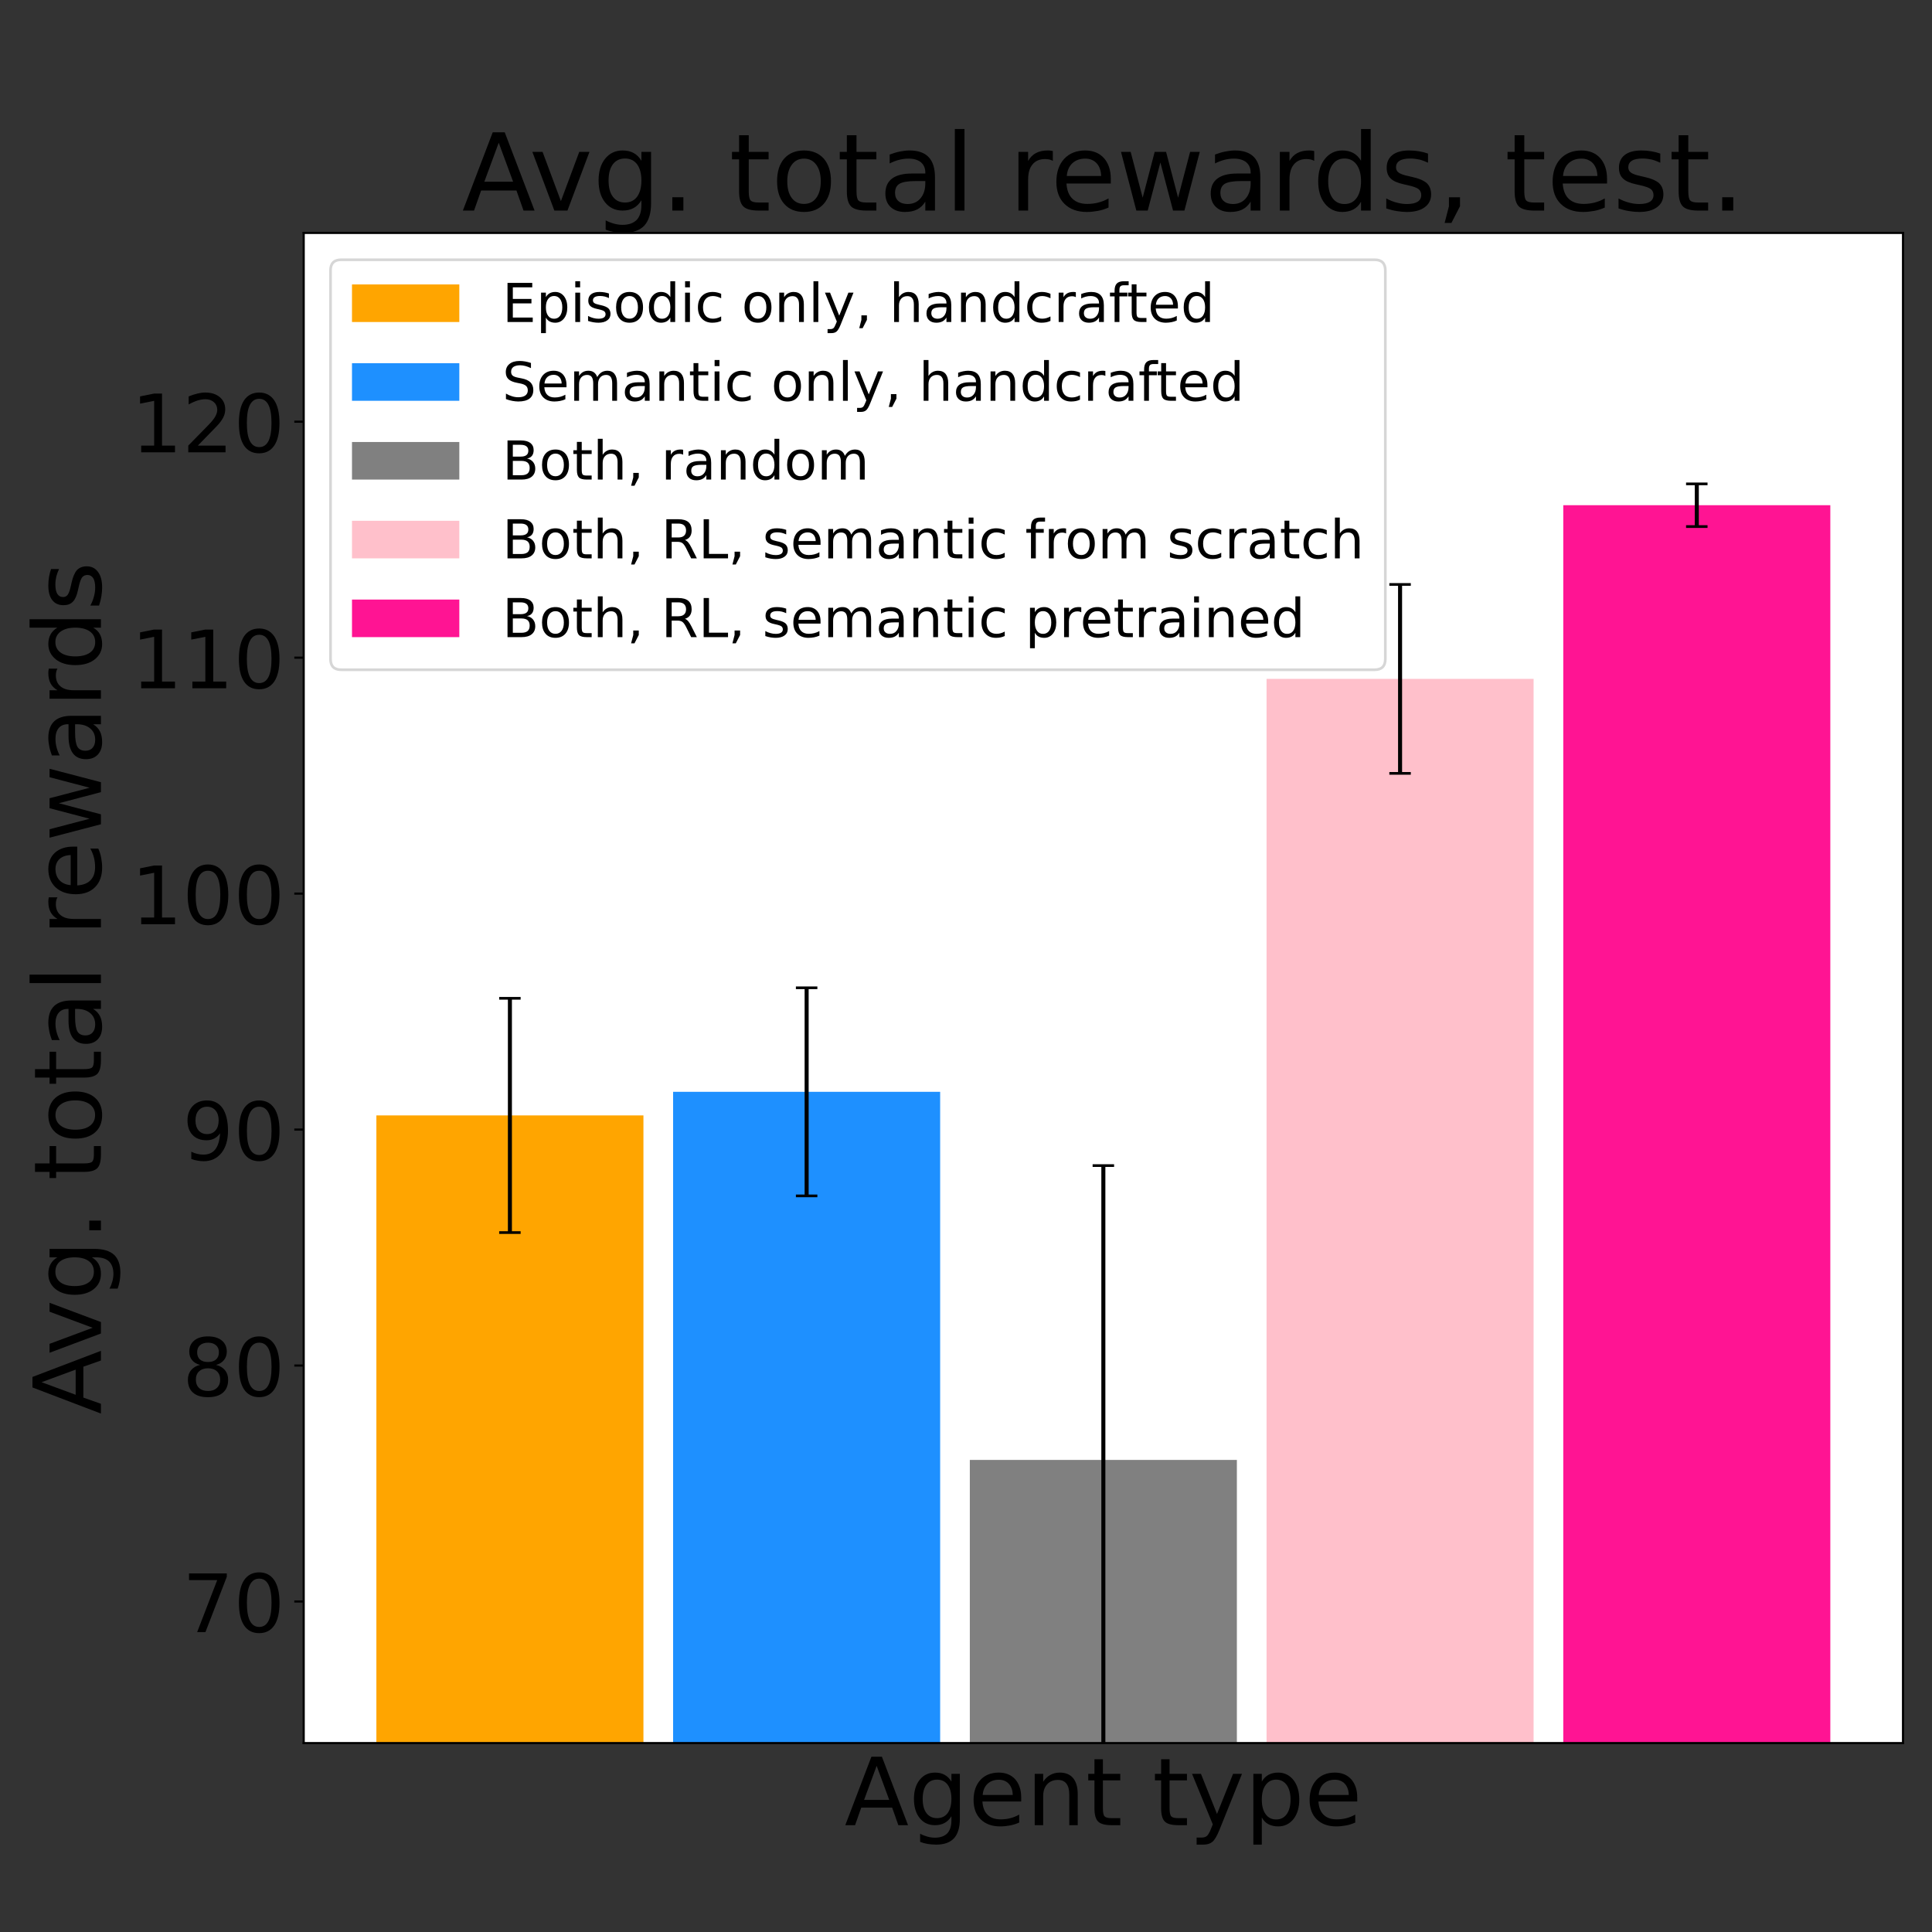 <?xml version="1.0" encoding="UTF-8"?>
<svg xmlns="http://www.w3.org/2000/svg" xmlns:xlink="http://www.w3.org/1999/xlink" width="720pt" height="720pt" viewBox="0 0 720 720" version="1.1">
<rect x="0" y="0" width="720" height="720" fill="#333333" stroke="none"/>
<defs>
<g>
<symbol overflow="visible" id="glyph0-0">
<path style="stroke:none;" d="M 11.969 -22.121 L 7.281 -9.414 L 16.66 -9.414 Z M 10.012 -25.516 L 13.93 -25.516 L 23.66 0 L 20.055 0 L 17.746 -6.547 L 6.23 -6.547 L 3.922 0 L 0.281 0 Z M 10.012 -25.516 "/>
</symbol>
<symbol overflow="visible" id="glyph0-1">
<path style="stroke:none;" d="M 15.891 -9.801 C 15.891 -12.039 15.398 -13.824 14.488 -15.086 C 13.547 -16.344 12.215 -16.977 10.535 -16.977 C 8.855 -16.977 7.523 -16.344 6.578 -15.086 C 5.637 -13.824 5.18 -12.039 5.18 -9.801 C 5.18 -7.523 5.637 -5.773 6.578 -4.516 C 7.523 -3.254 8.855 -2.625 10.535 -2.625 C 12.215 -2.625 13.547 -3.254 14.488 -4.516 C 15.398 -5.773 15.891 -7.523 15.891 -9.801 Z M 19.039 -2.379 C 19.039 0.84 18.305 3.254 16.871 4.863 C 15.398 6.441 13.195 7.246 10.219 7.246 C 9.102 7.246 8.086 7.141 7.105 7 C 6.125 6.824 5.145 6.578 4.234 6.23 L 4.234 3.184 C 5.145 3.676 6.055 4.023 6.965 4.27 C 7.875 4.516 8.785 4.656 9.73 4.656 C 11.762 4.656 13.301 4.094 14.352 3.047 C 15.363 1.961 15.891 0.352 15.891 -1.82 L 15.891 -3.359 C 15.227 -2.238 14.387 -1.398 13.371 -0.84 C 12.355 -0.281 11.164 0 9.766 0 C 7.387 0 5.496 -0.875 4.059 -2.66 C 2.625 -4.445 1.926 -6.824 1.926 -9.801 C 1.926 -12.738 2.625 -15.121 4.059 -16.906 C 5.496 -18.691 7.387 -19.602 9.766 -19.602 C 11.164 -19.602 12.355 -19.32 13.371 -18.762 C 14.387 -18.199 15.227 -17.359 15.891 -16.238 L 15.891 -19.145 L 19.039 -19.145 Z M 19.039 -2.379 "/>
</symbol>
<symbol overflow="visible" id="glyph0-2">
<path style="stroke:none;" d="M 19.672 -10.359 L 19.672 -8.82 L 5.215 -8.82 C 5.355 -6.648 5.984 -4.969 7.176 -3.852 C 8.328 -2.73 9.941 -2.172 12.039 -2.172 C 13.23 -2.172 14.422 -2.309 15.539 -2.59 C 16.66 -2.871 17.816 -3.324 18.934 -3.953 L 18.934 -0.98 C 17.816 -0.488 16.66 -0.105 15.469 0.105 C 14.281 0.316 13.055 0.453 11.863 0.453 C 8.785 0.453 6.371 -0.422 4.586 -2.172 C 2.801 -3.922 1.926 -6.336 1.926 -9.379 C 1.926 -12.496 2.766 -14.98 4.445 -16.836 C 6.125 -18.656 8.434 -19.602 11.305 -19.602 C 13.895 -19.602 15.926 -18.762 17.43 -17.113 C 18.898 -15.434 19.672 -13.195 19.672 -10.359 Z M 16.52 -11.27 C 16.484 -12.984 15.996 -14.352 15.086 -15.398 C 14.141 -16.414 12.879 -16.941 11.34 -16.941 C 9.59 -16.941 8.191 -16.414 7.141 -15.434 C 6.09 -14.453 5.461 -13.055 5.32 -11.27 Z M 16.52 -11.27 "/>
</symbol>
<symbol overflow="visible" id="glyph0-3">
<path style="stroke:none;" d="M 19.215 -11.551 L 19.215 0 L 16.066 0 L 16.066 -11.445 C 16.066 -13.266 15.68 -14.594 14.98 -15.504 C 14.281 -16.414 13.23 -16.871 11.828 -16.871 C 10.113 -16.871 8.785 -16.309 7.805 -15.227 C 6.824 -14.141 6.336 -12.672 6.336 -10.816 L 6.336 0 L 3.184 0 L 3.184 -19.145 L 6.336 -19.145 L 6.336 -16.172 C 7.07 -17.289 7.945 -18.164 8.996 -18.727 C 10.012 -19.285 11.199 -19.602 12.531 -19.602 C 14.699 -19.602 16.379 -18.898 17.5 -17.535 C 18.621 -16.172 19.215 -14.176 19.215 -11.551 Z M 19.215 -11.551 "/>
</symbol>
<symbol overflow="visible" id="glyph0-4">
<path style="stroke:none;" d="M 6.406 -24.57 L 6.406 -19.145 L 12.879 -19.145 L 12.879 -16.695 L 6.406 -16.695 L 6.406 -6.301 C 6.406 -4.727 6.613 -3.711 7.035 -3.289 C 7.453 -2.836 8.328 -2.625 9.66 -2.625 L 12.879 -2.625 L 12.879 0 L 9.66 0 C 7.211 0 5.531 -0.453 4.621 -1.363 C 3.711 -2.273 3.254 -3.922 3.254 -6.301 L 3.254 -16.695 L 0.945 -16.695 L 0.945 -19.145 L 3.254 -19.145 L 3.254 -24.57 Z M 6.406 -24.57 "/>
</symbol>
<symbol overflow="visible" id="glyph0-5">
<path style="stroke:none;" d=""/>
</symbol>
<symbol overflow="visible" id="glyph0-6">
<path style="stroke:none;" d="M 11.27 1.75 C 10.359 3.988 9.484 5.496 8.645 6.195 C 7.805 6.895 6.684 7.246 5.285 7.246 L 2.766 7.246 L 2.766 4.621 L 4.621 4.621 C 5.461 4.621 6.125 4.41 6.613 3.988 C 7.105 3.57 7.629 2.625 8.227 1.086 L 8.785 -0.316 L 1.051 -19.145 L 4.375 -19.145 L 10.359 -4.164 L 16.344 -19.145 L 19.672 -19.145 Z M 11.27 1.75 "/>
</symbol>
<symbol overflow="visible" id="glyph0-7">
<path style="stroke:none;" d="M 6.336 -2.871 L 6.336 7.246 L 3.184 7.246 L 3.184 -19.145 L 6.336 -19.145 L 6.336 -16.238 C 6.965 -17.359 7.805 -18.199 8.82 -18.762 C 9.836 -19.32 11.059 -19.602 12.461 -19.602 C 14.77 -19.602 16.66 -18.656 18.129 -16.836 C 19.566 -14.98 20.301 -12.566 20.301 -9.555 C 20.301 -6.547 19.566 -4.094 18.129 -2.273 C 16.66 -0.453 14.77 0.453 12.461 0.453 C 11.059 0.453 9.836 0.176 8.82 -0.352 C 7.805 -0.875 6.965 -1.715 6.336 -2.871 Z M 17.047 -9.555 C 17.047 -11.863 16.555 -13.648 15.609 -14.98 C 14.629 -16.309 13.336 -16.977 11.691 -16.977 C 10.012 -16.977 8.715 -16.309 7.77 -14.98 C 6.789 -13.648 6.336 -11.863 6.336 -9.555 C 6.336 -7.246 6.789 -5.426 7.77 -4.094 C 8.715 -2.766 10.012 -2.137 11.691 -2.137 C 13.336 -2.137 14.629 -2.766 15.609 -4.094 C 16.555 -5.426 17.047 -7.246 17.047 -9.555 Z M 17.047 -9.555 "/>
</symbol>
<symbol overflow="visible" id="glyph1-0">
<path style="stroke:none;" d="M 2.461 -21.871 L 16.531 -21.871 L 16.531 -20.609 L 8.578 0 L 5.488 0 L 12.961 -19.379 L 2.461 -19.379 Z M 2.461 -21.871 "/>
</symbol>
<symbol overflow="visible" id="glyph1-1">
<path style="stroke:none;" d="M 9.539 -19.922 C 8.012 -19.922 6.871 -19.172 6.09 -17.672 C 5.309 -16.172 4.949 -13.922 4.949 -10.922 C 4.949 -7.922 5.309 -5.672 6.09 -4.172 C 6.871 -2.672 8.012 -1.922 9.539 -1.922 C 11.07 -1.922 12.211 -2.672 12.988 -4.172 C 13.738 -5.672 14.129 -7.922 14.129 -10.922 C 14.129 -13.922 13.738 -16.172 12.988 -17.672 C 12.211 -19.172 11.07 -19.922 9.539 -19.922 Z M 9.539 -22.262 C 11.969 -22.262 13.828 -21.27 15.148 -19.352 C 16.441 -17.398 17.102 -14.578 17.102 -10.922 C 17.102 -7.23 16.441 -4.41 15.148 -2.488 C 13.828 -0.57 11.969 0.391 9.512 0.391 C 7.051 0.391 5.191 -0.57 3.898 -2.488 C 2.609 -4.41 1.98 -7.23 1.98 -10.922 C 1.98 -14.578 2.609 -17.398 3.898 -19.352 C 5.191 -21.27 7.078 -22.262 9.539 -22.262 Z M 9.539 -22.262 "/>
</symbol>
<symbol overflow="visible" id="glyph1-2">
<path style="stroke:none;" d="M 9.539 -10.379 C 8.129 -10.379 7.02 -9.988 6.211 -9.238 C 5.398 -8.488 5.012 -7.469 5.012 -6.148 C 5.012 -4.828 5.398 -3.781 6.211 -3.031 C 7.02 -2.281 8.129 -1.922 9.539 -1.922 C 10.922 -1.922 12.031 -2.281 12.84 -3.059 C 13.648 -3.809 14.07 -4.828 14.07 -6.148 C 14.07 -7.469 13.648 -8.488 12.871 -9.238 C 12.059 -9.988 10.949 -10.379 9.539 -10.379 Z M 6.57 -11.641 C 5.309 -11.941 4.32 -12.539 3.602 -13.41 C 2.879 -14.281 2.551 -15.328 2.551 -16.59 C 2.551 -18.328 3.148 -19.711 4.41 -20.73 C 5.641 -21.75 7.352 -22.262 9.539 -22.262 C 11.699 -22.262 13.41 -21.75 14.672 -20.73 C 15.898 -19.711 16.531 -18.328 16.531 -16.59 C 16.531 -15.328 16.172 -14.281 15.449 -13.41 C 14.73 -12.539 13.77 -11.941 12.512 -11.641 C 13.922 -11.309 15.031 -10.648 15.84 -9.691 C 16.621 -8.73 17.039 -7.531 17.039 -6.148 C 17.039 -4.02 16.379 -2.398 15.09 -1.289 C 13.77 -0.148 11.91 0.391 9.512 0.391 C 7.109 0.391 5.25 -0.148 3.961 -1.289 C 2.672 -2.398 2.039 -4.02 2.039 -6.148 C 2.039 -7.531 2.43 -8.73 3.238 -9.691 C 4.02 -10.648 5.129 -11.309 6.57 -11.641 Z M 5.488 -16.32 C 5.488 -15.18 5.82 -14.281 6.539 -13.648 C 7.262 -13.02 8.25 -12.719 9.539 -12.719 C 10.801 -12.719 11.789 -13.02 12.512 -13.648 C 13.23 -14.281 13.59 -15.18 13.59 -16.32 C 13.59 -17.461 13.23 -18.328 12.512 -18.961 C 11.789 -19.59 10.801 -19.922 9.539 -19.922 C 8.25 -19.922 7.262 -19.59 6.539 -18.961 C 5.82 -18.328 5.488 -17.461 5.488 -16.32 Z M 5.488 -16.32 "/>
</symbol>
<symbol overflow="visible" id="glyph1-3">
<path style="stroke:none;" d="M 3.301 -0.449 L 3.301 -3.148 C 4.02 -2.789 4.77 -2.52 5.551 -2.34 C 6.301 -2.16 7.051 -2.07 7.801 -2.07 C 9.719 -2.07 11.219 -2.699 12.238 -4.02 C 13.262 -5.34 13.859 -7.32 14.039 -10.02 C 13.441 -9.18 12.719 -8.52 11.879 -8.07 C 11.012 -7.621 10.051 -7.41 9 -7.41 C 6.781 -7.41 5.039 -8.07 3.781 -9.391 C 2.52 -10.711 1.891 -12.512 1.891 -14.82 C 1.891 -17.039 2.551 -18.84 3.871 -20.219 C 5.191 -21.57 6.961 -22.262 9.18 -22.262 C 11.699 -22.262 13.648 -21.27 14.969 -19.352 C 16.289 -17.398 16.98 -14.578 16.98 -10.922 C 16.98 -7.441 16.141 -4.711 14.52 -2.672 C 12.871 -0.629 10.68 0.391 7.922 0.391 C 7.172 0.391 6.422 0.301 5.672 0.18 C 4.891 0.059 4.109 -0.148 3.301 -0.449 Z M 9.18 -9.719 C 10.5 -9.719 11.551 -10.172 12.328 -11.07 C 13.109 -11.969 13.5 -13.23 13.5 -14.82 C 13.5 -16.379 13.109 -17.641 12.328 -18.539 C 11.551 -19.441 10.5 -19.922 9.18 -19.922 C 7.859 -19.922 6.809 -19.441 6.031 -18.539 C 5.25 -17.641 4.859 -16.379 4.859 -14.82 C 4.859 -13.23 5.25 -11.969 6.031 -11.07 C 6.809 -10.172 7.859 -9.719 9.18 -9.719 Z M 9.18 -9.719 "/>
</symbol>
<symbol overflow="visible" id="glyph1-4">
<path style="stroke:none;" d="M 3.719 -2.488 L 8.551 -2.488 L 8.551 -19.172 L 3.301 -18.121 L 3.301 -20.82 L 8.52 -21.871 L 11.488 -21.871 L 11.488 -2.488 L 16.32 -2.488 L 16.32 0 L 3.719 0 Z M 3.719 -2.488 "/>
</symbol>
<symbol overflow="visible" id="glyph1-5">
<path style="stroke:none;" d="M 5.762 -2.488 L 16.078 -2.488 L 16.078 0 L 2.191 0 L 2.191 -2.488 C 3.301 -3.629 4.828 -5.191 6.781 -7.172 C 8.699 -9.121 9.93 -10.379 10.441 -10.949 C 11.398 -12 12.059 -12.898 12.422 -13.648 C 12.781 -14.371 12.988 -15.121 12.988 -15.84 C 12.988 -16.98 12.57 -17.941 11.762 -18.66 C 10.949 -19.379 9.898 -19.77 8.578 -19.77 C 7.648 -19.77 6.66 -19.59 5.641 -19.289 C 4.621 -18.961 3.512 -18.48 2.34 -17.82 L 2.34 -20.82 C 3.539 -21.301 4.648 -21.66 5.672 -21.898 C 6.691 -22.141 7.648 -22.262 8.52 -22.262 C 10.77 -22.262 12.57 -21.691 13.922 -20.551 C 15.27 -19.41 15.961 -17.91 15.961 -16.02 C 15.961 -15.121 15.781 -14.25 15.449 -13.469 C 15.121 -12.66 14.52 -11.699 13.621 -10.621 C 13.379 -10.32 12.602 -9.512 11.281 -8.16 C 9.961 -6.809 8.129 -4.922 5.762 -2.488 Z M 5.762 -2.488 "/>
</symbol>
<symbol overflow="visible" id="glyph2-0">
<path style="stroke:none;" d="M -22.121 -11.969 L -9.414 -7.281 L -9.414 -16.66 Z M -25.516 -10.012 L -25.516 -13.93 L 0 -23.66 L 0 -20.055 L -6.547 -17.746 L -6.547 -6.23 L 0 -3.922 L 0 -0.281 Z M -25.516 -10.012 "/>
</symbol>
<symbol overflow="visible" id="glyph2-1">
<path style="stroke:none;" d="M -19.145 -1.051 L -19.145 -4.375 L -3.078 -10.359 L -19.145 -16.344 L -19.145 -19.672 L 0 -12.496 L 0 -8.227 Z M -19.145 -1.051 "/>
</symbol>
<symbol overflow="visible" id="glyph2-2">
<path style="stroke:none;" d="M -9.801 -15.891 C -12.039 -15.891 -13.824 -15.398 -15.086 -14.488 C -16.344 -13.547 -16.977 -12.215 -16.977 -10.535 C -16.977 -8.855 -16.344 -7.523 -15.086 -6.578 C -13.824 -5.637 -12.039 -5.18 -9.801 -5.18 C -7.523 -5.18 -5.773 -5.637 -4.516 -6.578 C -3.254 -7.523 -2.625 -8.855 -2.625 -10.535 C -2.625 -12.215 -3.254 -13.547 -4.516 -14.488 C -5.773 -15.398 -7.523 -15.891 -9.801 -15.891 Z M -2.379 -19.039 C 0.84 -19.039 3.254 -18.305 4.863 -16.871 C 6.441 -15.398 7.246 -13.195 7.246 -10.219 C 7.246 -9.102 7.141 -8.086 7 -7.105 C 6.824 -6.125 6.578 -5.145 6.23 -4.234 L 3.184 -4.234 C 3.676 -5.145 4.023 -6.055 4.27 -6.965 C 4.516 -7.875 4.656 -8.785 4.656 -9.73 C 4.656 -11.762 4.094 -13.301 3.047 -14.352 C 1.961 -15.363 0.352 -15.891 -1.82 -15.891 L -3.359 -15.891 C -2.238 -15.227 -1.398 -14.387 -0.84 -13.371 C -0.281 -12.355 0 -11.164 0 -9.766 C 0 -7.387 -0.875 -5.496 -2.66 -4.059 C -4.445 -2.625 -6.824 -1.926 -9.801 -1.926 C -12.738 -1.926 -15.121 -2.625 -16.906 -4.059 C -18.691 -5.496 -19.602 -7.387 -19.602 -9.766 C -19.602 -11.164 -19.32 -12.355 -18.762 -13.371 C -18.199 -14.387 -17.359 -15.227 -16.238 -15.891 L -19.145 -15.891 L -19.145 -19.039 Z M -2.379 -19.039 "/>
</symbol>
<symbol overflow="visible" id="glyph2-3">
<path style="stroke:none;" d="M -4.34 -3.746 L -4.34 -7.352 L 0 -7.352 L 0 -3.746 Z M -4.34 -3.746 "/>
</symbol>
<symbol overflow="visible" id="glyph2-4">
<path style="stroke:none;" d=""/>
</symbol>
<symbol overflow="visible" id="glyph2-5">
<path style="stroke:none;" d="M -24.57 -6.406 L -19.145 -6.406 L -19.145 -12.879 L -16.695 -12.879 L -16.695 -6.406 L -6.301 -6.406 C -4.727 -6.406 -3.711 -6.613 -3.289 -7.035 C -2.836 -7.453 -2.625 -8.328 -2.625 -9.66 L -2.625 -12.879 L 0 -12.879 L 0 -9.66 C 0 -7.211 -0.453 -5.531 -1.363 -4.621 C -2.273 -3.711 -3.922 -3.254 -6.301 -3.254 L -16.695 -3.254 L -16.695 -0.945 L -19.145 -0.945 L -19.145 -3.254 L -24.57 -3.254 Z M -24.57 -6.406 "/>
</symbol>
<symbol overflow="visible" id="glyph2-6">
<path style="stroke:none;" d="M -16.941 -10.711 C -16.941 -9.031 -16.273 -7.699 -14.945 -6.719 C -13.613 -5.738 -11.828 -5.25 -9.555 -5.25 C -7.246 -5.25 -5.461 -5.703 -4.129 -6.684 C -2.801 -7.664 -2.172 -8.996 -2.172 -10.711 C -2.172 -12.391 -2.801 -13.719 -4.129 -14.699 C -5.461 -15.68 -7.246 -16.172 -9.555 -16.172 C -11.797 -16.172 -13.613 -15.68 -14.945 -14.699 C -16.273 -13.719 -16.941 -12.391 -16.941 -10.711 Z M -19.602 -10.711 C -19.602 -13.441 -18.691 -15.574 -16.941 -17.148 C -15.156 -18.691 -12.703 -19.496 -9.555 -19.496 C -6.406 -19.496 -3.953 -18.691 -2.203 -17.148 C -0.422 -15.574 0.453 -13.441 0.453 -10.711 C 0.453 -7.945 -0.422 -5.773 -2.203 -4.234 C -3.953 -2.695 -6.406 -1.926 -9.555 -1.926 C -12.703 -1.926 -15.156 -2.695 -16.941 -4.234 C -18.691 -5.773 -19.602 -7.945 -19.602 -10.711 Z M -19.602 -10.711 "/>
</symbol>
<symbol overflow="visible" id="glyph2-7">
<path style="stroke:none;" d="M -9.625 -12.004 C -9.625 -9.449 -9.309 -7.699 -8.75 -6.719 C -8.156 -5.738 -7.176 -5.25 -5.773 -5.25 C -4.656 -5.25 -3.746 -5.602 -3.113 -6.336 C -2.449 -7.07 -2.137 -8.086 -2.137 -9.344 C -2.137 -11.094 -2.73 -12.496 -3.988 -13.547 C -5.215 -14.594 -6.859 -15.121 -8.926 -15.121 L -9.625 -15.121 Z M -10.922 -18.27 L 0 -18.27 L 0 -15.121 L -2.906 -15.121 C -1.715 -14.387 -0.875 -13.477 -0.352 -12.426 C 0.176 -11.375 0.453 -10.047 0.453 -8.504 C 0.453 -6.547 -0.07 -4.969 -1.156 -3.816 C -2.238 -2.66 -3.711 -2.102 -5.566 -2.102 C -7.699 -2.102 -9.309 -2.801 -10.43 -4.27 C -11.516 -5.703 -12.074 -7.84 -12.074 -10.711 L -12.074 -15.121 L -12.391 -15.121 C -13.824 -15.121 -14.945 -14.629 -15.75 -13.684 C -16.52 -12.738 -16.941 -11.41 -16.941 -9.695 C -16.941 -8.574 -16.801 -7.523 -16.52 -6.477 C -16.238 -5.426 -15.855 -4.445 -15.363 -3.5 L -18.27 -3.5 C -18.691 -4.621 -19.039 -5.738 -19.25 -6.824 C -19.461 -7.91 -19.602 -8.961 -19.602 -10.012 C -19.602 -12.773 -18.863 -14.84 -17.43 -16.203 C -15.996 -17.57 -13.824 -18.27 -10.922 -18.27 Z M -10.922 -18.27 "/>
</symbol>
<symbol overflow="visible" id="glyph2-8">
<path style="stroke:none;" d="M -26.602 -3.289 L -26.602 -6.441 L 0 -6.441 L 0 -3.289 Z M -26.602 -3.289 "/>
</symbol>
<symbol overflow="visible" id="glyph2-9">
<path style="stroke:none;" d="M -16.203 -14.387 C -16.414 -14.035 -16.555 -13.648 -16.66 -13.23 C -16.73 -12.809 -16.801 -12.355 -16.801 -11.863 C -16.801 -10.078 -16.203 -8.715 -15.051 -7.77 C -13.895 -6.789 -12.25 -6.336 -10.078 -6.336 L 0 -6.336 L 0 -3.184 L -19.145 -3.184 L -19.145 -6.336 L -16.172 -6.336 C -17.324 -6.965 -18.199 -7.84 -18.762 -8.891 C -19.32 -9.941 -19.602 -11.234 -19.602 -12.773 C -19.602 -12.984 -19.566 -13.23 -19.566 -13.512 C -19.531 -13.754 -19.496 -14.035 -19.426 -14.387 Z M -16.203 -14.387 "/>
</symbol>
<symbol overflow="visible" id="glyph2-10">
<path style="stroke:none;" d="M -10.359 -19.672 L -8.82 -19.672 L -8.82 -5.215 C -6.648 -5.355 -4.969 -5.984 -3.852 -7.176 C -2.73 -8.328 -2.172 -9.941 -2.172 -12.039 C -2.172 -13.23 -2.309 -14.422 -2.59 -15.539 C -2.871 -16.66 -3.324 -17.816 -3.953 -18.934 L -0.98 -18.934 C -0.488 -17.816 -0.105 -16.66 0.105 -15.469 C 0.316 -14.281 0.453 -13.055 0.453 -11.863 C 0.453 -8.785 -0.422 -6.371 -2.172 -4.586 C -3.922 -2.801 -6.336 -1.926 -9.379 -1.926 C -12.496 -1.926 -14.98 -2.766 -16.836 -4.445 C -18.656 -6.125 -19.602 -8.434 -19.602 -11.305 C -19.602 -13.895 -18.762 -15.926 -17.113 -17.43 C -15.434 -18.898 -13.195 -19.672 -10.359 -19.672 Z M -11.27 -16.52 C -12.984 -16.484 -14.352 -15.996 -15.398 -15.086 C -16.414 -14.141 -16.941 -12.879 -16.941 -11.34 C -16.941 -9.59 -16.414 -8.191 -15.434 -7.141 C -14.453 -6.09 -13.055 -5.461 -11.27 -5.32 Z M -11.27 -16.52 "/>
</symbol>
<symbol overflow="visible" id="glyph2-11">
<path style="stroke:none;" d="M -19.145 -1.469 L -19.145 -4.621 L -4.199 -8.539 L -19.145 -12.461 L -19.145 -16.172 L -4.199 -20.09 L -19.145 -24.012 L -19.145 -27.16 L 0 -22.156 L 0 -18.445 L -15.68 -14.316 L 0 -10.184 L 0 -6.477 Z M -19.145 -1.469 "/>
</symbol>
<symbol overflow="visible" id="glyph2-12">
<path style="stroke:none;" d="M -16.238 -15.891 L -26.602 -15.891 L -26.602 -19.039 L 0 -19.039 L 0 -15.891 L -2.871 -15.891 C -1.715 -15.227 -0.875 -14.387 -0.352 -13.371 C 0.176 -12.355 0.453 -11.164 0.453 -9.766 C 0.453 -7.453 -0.453 -5.566 -2.273 -4.094 C -4.094 -2.625 -6.547 -1.926 -9.555 -1.926 C -12.566 -1.926 -14.98 -2.625 -16.836 -4.094 C -18.656 -5.566 -19.602 -7.453 -19.602 -9.766 C -19.602 -11.164 -19.32 -12.355 -18.762 -13.371 C -18.199 -14.387 -17.359 -15.227 -16.238 -15.891 Z M -9.555 -5.18 C -7.246 -5.18 -5.426 -5.637 -4.094 -6.578 C -2.766 -7.523 -2.137 -8.82 -2.137 -10.5 C -2.137 -12.18 -2.766 -13.477 -4.094 -14.453 C -5.426 -15.398 -7.246 -15.891 -9.555 -15.891 C -11.863 -15.891 -13.648 -15.398 -14.98 -14.453 C -16.309 -13.477 -16.977 -12.18 -16.977 -10.5 C -16.977 -8.82 -16.309 -7.523 -14.98 -6.578 C -13.648 -5.637 -11.863 -5.18 -9.555 -5.18 Z M -9.555 -5.18 "/>
</symbol>
<symbol overflow="visible" id="glyph2-13">
<path style="stroke:none;" d="M -18.586 -15.504 L -15.609 -15.504 C -16.031 -14.594 -16.379 -13.684 -16.625 -12.738 C -16.836 -11.762 -16.977 -10.781 -16.977 -9.766 C -16.977 -8.191 -16.73 -7 -16.238 -6.23 C -15.75 -5.461 -15.051 -5.074 -14.105 -5.074 C -13.371 -5.074 -12.809 -5.355 -12.391 -5.914 C -11.969 -6.477 -11.551 -7.594 -11.199 -9.273 L -10.953 -10.359 C -10.465 -12.602 -9.766 -14.176 -8.926 -15.121 C -8.051 -16.031 -6.824 -16.52 -5.285 -16.52 C -3.5 -16.52 -2.102 -15.82 -1.086 -14.422 C -0.035 -13.02 0.453 -11.059 0.453 -8.609 C 0.453 -7.559 0.352 -6.512 0.176 -5.391 C 0 -4.27 -0.281 -3.113 -0.699 -1.891 L -3.953 -1.891 C -3.324 -3.047 -2.871 -4.199 -2.59 -5.32 C -2.273 -6.441 -2.137 -7.559 -2.137 -8.68 C -2.137 -10.148 -2.379 -11.305 -2.871 -12.109 C -3.359 -12.879 -4.094 -13.301 -5.039 -13.301 C -5.879 -13.301 -6.547 -12.984 -7 -12.426 C -7.453 -11.863 -7.91 -10.605 -8.328 -8.645 L -8.574 -7.559 C -8.996 -5.602 -9.625 -4.164 -10.465 -3.324 C -11.305 -2.449 -12.461 -2.031 -13.965 -2.031 C -15.75 -2.031 -17.148 -2.66 -18.129 -3.922 C -19.109 -5.18 -19.602 -7 -19.602 -9.379 C -19.602 -10.535 -19.496 -11.621 -19.32 -12.672 C -19.145 -13.684 -18.898 -14.629 -18.586 -15.504 Z M -18.586 -15.504 "/>
</symbol>
<symbol overflow="visible" id="glyph3-0">
<path style="stroke:none;" d="M 13.68 -25.281 L 8.32 -10.762 L 19.039 -10.762 Z M 11.441 -29.16 L 15.922 -29.16 L 27.039 0 L 22.922 0 L 20.281 -7.48 L 7.121 -7.48 L 4.48 0 L 0.32 0 Z M 11.441 -29.16 "/>
</symbol>
<symbol overflow="visible" id="glyph3-1">
<path style="stroke:none;" d="M 1.199 -21.879 L 5 -21.879 L 11.84 -3.52 L 18.68 -21.879 L 22.48 -21.879 L 14.281 0 L 9.398 0 Z M 1.199 -21.879 "/>
</symbol>
<symbol overflow="visible" id="glyph3-2">
<path style="stroke:none;" d="M 18.16 -11.199 C 18.16 -13.762 17.602 -15.801 16.559 -17.238 C 15.48 -18.68 13.961 -19.398 12.039 -19.398 C 10.121 -19.398 8.602 -18.68 7.52 -17.238 C 6.441 -15.801 5.922 -13.762 5.922 -11.199 C 5.922 -8.602 6.441 -6.602 7.52 -5.16 C 8.602 -3.719 10.121 -3 12.039 -3 C 13.961 -3 15.48 -3.719 16.559 -5.16 C 17.602 -6.602 18.16 -8.602 18.16 -11.199 Z M 21.762 -2.719 C 21.762 0.961 20.922 3.719 19.281 5.559 C 17.602 7.359 15.078 8.281 11.68 8.281 C 10.398 8.281 9.238 8.16 8.121 8 C 7 7.801 5.879 7.52 4.84 7.121 L 4.84 3.641 C 5.879 4.199 6.922 4.602 7.961 4.879 C 9 5.16 10.039 5.32 11.121 5.32 C 13.441 5.32 15.199 4.68 16.398 3.48 C 17.559 2.238 18.16 0.398 18.16 -2.078 L 18.16 -3.84 C 17.398 -2.559 16.441 -1.602 15.281 -0.961 C 14.121 -0.32 12.762 0 11.16 0 C 8.441 0 6.281 -1 4.641 -3.039 C 3 -5.078 2.199 -7.801 2.199 -11.199 C 2.199 -14.559 3 -17.281 4.641 -19.32 C 6.281 -21.359 8.441 -22.398 11.16 -22.398 C 12.762 -22.398 14.121 -22.078 15.281 -21.441 C 16.441 -20.801 17.398 -19.84 18.16 -18.559 L 18.16 -21.879 L 21.762 -21.879 Z M 21.762 -2.719 "/>
</symbol>
<symbol overflow="visible" id="glyph3-3">
<path style="stroke:none;" d="M 4.281 -4.961 L 8.398 -4.961 L 8.398 0 L 4.281 0 Z M 4.281 -4.961 "/>
</symbol>
<symbol overflow="visible" id="glyph3-4">
<path style="stroke:none;" d=""/>
</symbol>
<symbol overflow="visible" id="glyph3-5">
<path style="stroke:none;" d="M 7.32 -28.078 L 7.32 -21.879 L 14.719 -21.879 L 14.719 -19.078 L 7.32 -19.078 L 7.32 -7.199 C 7.32 -5.398 7.559 -4.238 8.039 -3.762 C 8.52 -3.238 9.52 -3 11.039 -3 L 14.719 -3 L 14.719 0 L 11.039 0 C 8.238 0 6.32 -0.52 5.281 -1.559 C 4.238 -2.602 3.719 -4.48 3.719 -7.199 L 3.719 -19.078 L 1.078 -19.078 L 1.078 -21.879 L 3.719 -21.879 L 3.719 -28.078 Z M 7.32 -28.078 "/>
</symbol>
<symbol overflow="visible" id="glyph3-6">
<path style="stroke:none;" d="M 12.238 -19.359 C 10.32 -19.359 8.801 -18.602 7.68 -17.078 C 6.559 -15.559 6 -13.52 6 -10.922 C 6 -8.281 6.52 -6.238 7.641 -4.719 C 8.762 -3.199 10.281 -2.48 12.238 -2.48 C 14.16 -2.48 15.68 -3.199 16.801 -4.719 C 17.922 -6.238 18.48 -8.281 18.48 -10.922 C 18.48 -13.48 17.922 -15.559 16.801 -17.078 C 15.68 -18.602 14.16 -19.359 12.238 -19.359 Z M 12.238 -22.398 C 15.359 -22.398 17.801 -21.359 19.602 -19.359 C 21.359 -17.32 22.281 -14.52 22.281 -10.922 C 22.281 -7.32 21.359 -4.52 19.602 -2.52 C 17.801 -0.48 15.359 0.52 12.238 0.52 C 9.078 0.52 6.602 -0.48 4.84 -2.52 C 3.078 -4.52 2.199 -7.32 2.199 -10.922 C 2.199 -14.52 3.078 -17.32 4.84 -19.359 C 6.602 -21.359 9.078 -22.398 12.238 -22.398 Z M 12.238 -22.398 "/>
</symbol>
<symbol overflow="visible" id="glyph3-7">
<path style="stroke:none;" d="M 13.719 -11 C 10.801 -11 8.801 -10.641 7.68 -10 C 6.559 -9.32 6 -8.199 6 -6.602 C 6 -5.32 6.398 -4.281 7.238 -3.559 C 8.078 -2.801 9.238 -2.441 10.68 -2.441 C 12.68 -2.441 14.281 -3.121 15.48 -4.559 C 16.68 -5.961 17.281 -7.84 17.281 -10.199 L 17.281 -11 Z M 20.879 -12.48 L 20.879 0 L 17.281 0 L 17.281 -3.32 C 16.441 -1.961 15.398 -1 14.199 -0.398 C 13 0.199 11.48 0.52 9.719 0.52 C 7.48 0.52 5.68 -0.078 4.359 -1.32 C 3.039 -2.559 2.398 -4.238 2.398 -6.359 C 2.398 -8.801 3.199 -10.641 4.879 -11.922 C 6.52 -13.16 8.961 -13.801 12.238 -13.801 L 17.281 -13.801 L 17.281 -14.16 C 17.281 -15.801 16.719 -17.078 15.641 -18 C 14.559 -18.879 13.039 -19.359 11.078 -19.359 C 9.801 -19.359 8.602 -19.199 7.398 -18.879 C 6.199 -18.559 5.078 -18.121 4 -17.559 L 4 -20.879 C 5.281 -21.359 6.559 -21.762 7.801 -22 C 9.039 -22.238 10.238 -22.398 11.441 -22.398 C 14.602 -22.398 16.961 -21.559 18.52 -19.922 C 20.078 -18.281 20.879 -15.801 20.879 -12.48 Z M 20.879 -12.48 "/>
</symbol>
<symbol overflow="visible" id="glyph3-8">
<path style="stroke:none;" d="M 3.762 -30.398 L 7.359 -30.398 L 7.359 0 L 3.762 0 Z M 3.762 -30.398 "/>
</symbol>
<symbol overflow="visible" id="glyph3-9">
<path style="stroke:none;" d="M 16.441 -18.52 C 16.039 -18.762 15.602 -18.922 15.121 -19.039 C 14.641 -19.121 14.121 -19.199 13.559 -19.199 C 11.52 -19.199 9.961 -18.52 8.879 -17.199 C 7.762 -15.879 7.238 -14 7.238 -11.52 L 7.238 0 L 3.641 0 L 3.641 -21.879 L 7.238 -21.879 L 7.238 -18.48 C 7.961 -19.801 8.961 -20.801 10.16 -21.441 C 11.359 -22.078 12.84 -22.398 14.602 -22.398 C 14.84 -22.398 15.121 -22.359 15.441 -22.359 C 15.719 -22.32 16.039 -22.281 16.441 -22.199 Z M 16.441 -18.52 "/>
</symbol>
<symbol overflow="visible" id="glyph3-10">
<path style="stroke:none;" d="M 22.48 -11.84 L 22.48 -10.078 L 5.961 -10.078 C 6.121 -7.602 6.84 -5.68 8.199 -4.398 C 9.52 -3.121 11.359 -2.48 13.762 -2.48 C 15.121 -2.48 16.48 -2.641 17.762 -2.961 C 19.039 -3.281 20.359 -3.801 21.641 -4.52 L 21.641 -1.121 C 20.359 -0.559 19.039 -0.121 17.68 0.121 C 16.32 0.359 14.922 0.52 13.559 0.52 C 10.039 0.52 7.281 -0.48 5.238 -2.48 C 3.199 -4.48 2.199 -7.238 2.199 -10.719 C 2.199 -14.281 3.16 -17.121 5.078 -19.238 C 7 -21.32 9.641 -22.398 12.922 -22.398 C 15.879 -22.398 18.199 -21.441 19.922 -19.559 C 21.602 -17.641 22.48 -15.078 22.48 -11.84 Z M 18.879 -12.879 C 18.84 -14.84 18.281 -16.398 17.238 -17.602 C 16.16 -18.762 14.719 -19.359 12.961 -19.359 C 10.961 -19.359 9.359 -18.762 8.16 -17.641 C 6.961 -16.52 6.238 -14.922 6.078 -12.879 Z M 18.879 -12.879 "/>
</symbol>
<symbol overflow="visible" id="glyph3-11">
<path style="stroke:none;" d="M 1.68 -21.879 L 5.281 -21.879 L 9.762 -4.801 L 14.238 -21.879 L 18.48 -21.879 L 22.961 -4.801 L 27.441 -21.879 L 31.039 -21.879 L 25.32 0 L 21.078 0 L 16.359 -17.922 L 11.641 0 L 7.398 0 Z M 1.68 -21.879 "/>
</symbol>
<symbol overflow="visible" id="glyph3-12">
<path style="stroke:none;" d="M 18.16 -18.559 L 18.16 -30.398 L 21.762 -30.398 L 21.762 0 L 18.16 0 L 18.16 -3.281 C 17.398 -1.961 16.441 -1 15.281 -0.398 C 14.121 0.199 12.762 0.52 11.16 0.52 C 8.52 0.52 6.359 -0.52 4.68 -2.602 C 3 -4.68 2.199 -7.48 2.199 -10.922 C 2.199 -14.359 3 -17.121 4.68 -19.238 C 6.359 -21.32 8.52 -22.398 11.16 -22.398 C 12.762 -22.398 14.121 -22.078 15.281 -21.441 C 16.441 -20.801 17.398 -19.84 18.16 -18.559 Z M 5.922 -10.922 C 5.922 -8.281 6.441 -6.199 7.52 -4.68 C 8.602 -3.16 10.078 -2.441 12 -2.441 C 13.922 -2.441 15.398 -3.16 16.52 -4.68 C 17.602 -6.199 18.16 -8.281 18.16 -10.922 C 18.16 -13.559 17.602 -15.602 16.52 -17.121 C 15.398 -18.641 13.922 -19.398 12 -19.398 C 10.078 -19.398 8.602 -18.641 7.52 -17.121 C 6.441 -15.602 5.922 -13.559 5.922 -10.922 Z M 5.922 -10.922 "/>
</symbol>
<symbol overflow="visible" id="glyph3-13">
<path style="stroke:none;" d="M 17.719 -21.238 L 17.719 -17.84 C 16.68 -18.32 15.641 -18.719 14.559 -19 C 13.441 -19.238 12.32 -19.398 11.16 -19.398 C 9.359 -19.398 8 -19.121 7.121 -18.559 C 6.238 -18 5.801 -17.199 5.801 -16.121 C 5.801 -15.281 6.121 -14.641 6.762 -14.16 C 7.398 -13.68 8.68 -13.199 10.602 -12.801 L 11.84 -12.52 C 14.398 -11.961 16.199 -11.16 17.281 -10.199 C 18.32 -9.199 18.879 -7.801 18.879 -6.039 C 18.879 -4 18.078 -2.398 16.48 -1.238 C 14.879 -0.039 12.641 0.52 9.84 0.52 C 8.641 0.52 7.441 0.398 6.16 0.199 C 4.879 0 3.559 -0.32 2.16 -0.801 L 2.16 -4.52 C 3.48 -3.801 4.801 -3.281 6.078 -2.961 C 7.359 -2.602 8.641 -2.441 9.922 -2.441 C 11.602 -2.441 12.922 -2.719 13.84 -3.281 C 14.719 -3.84 15.199 -4.68 15.199 -5.762 C 15.199 -6.719 14.84 -7.48 14.199 -8 C 13.559 -8.52 12.121 -9.039 9.879 -9.52 L 8.641 -9.801 C 6.398 -10.281 4.762 -11 3.801 -11.961 C 2.801 -12.922 2.32 -14.238 2.32 -15.961 C 2.32 -18 3.039 -19.602 4.48 -20.719 C 5.922 -21.84 8 -22.398 10.719 -22.398 C 12.039 -22.398 13.281 -22.281 14.48 -22.078 C 15.641 -21.879 16.719 -21.602 17.719 -21.238 Z M 17.719 -21.238 "/>
</symbol>
<symbol overflow="visible" id="glyph3-14">
<path style="stroke:none;" d="M 4.68 -4.961 L 8.801 -4.961 L 8.801 -1.602 L 5.602 4.602 L 3.078 4.602 L 4.68 -1.602 Z M 4.68 -4.961 "/>
</symbol>
<symbol overflow="visible" id="glyph4-0">
<path style="stroke:none;" d="M 1.961 -14.578 L 11.18 -14.578 L 11.18 -12.922 L 3.941 -12.922 L 3.941 -8.602 L 10.879 -8.602 L 10.879 -6.941 L 3.941 -6.941 L 3.941 -1.66 L 11.359 -1.66 L 11.359 0 L 1.961 0 Z M 1.961 -14.578 "/>
</symbol>
<symbol overflow="visible" id="glyph4-1">
<path style="stroke:none;" d="M 3.621 -1.641 L 3.621 4.141 L 1.82 4.141 L 1.82 -10.941 L 3.621 -10.941 L 3.621 -9.281 C 3.98 -9.922 4.461 -10.398 5.039 -10.719 C 5.621 -11.039 6.32 -11.199 7.121 -11.199 C 8.441 -11.199 9.52 -10.66 10.359 -9.621 C 11.18 -8.559 11.602 -7.18 11.602 -5.461 C 11.602 -3.738 11.18 -2.34 10.359 -1.301 C 9.52 -0.262 8.441 0.262 7.121 0.262 C 6.32 0.262 5.621 0.102 5.039 -0.199 C 4.461 -0.5 3.98 -0.98 3.621 -1.641 Z M 9.738 -5.461 C 9.738 -6.781 9.461 -7.801 8.922 -8.559 C 8.359 -9.32 7.621 -9.699 6.68 -9.699 C 5.719 -9.699 4.98 -9.32 4.441 -8.559 C 3.879 -7.801 3.621 -6.781 3.621 -5.461 C 3.621 -4.141 3.879 -3.102 4.441 -2.34 C 4.98 -1.578 5.719 -1.219 6.68 -1.219 C 7.621 -1.219 8.359 -1.578 8.922 -2.34 C 9.461 -3.102 9.738 -4.141 9.738 -5.461 Z M 9.738 -5.461 "/>
</symbol>
<symbol overflow="visible" id="glyph4-2">
<path style="stroke:none;" d="M 1.879 -10.941 L 3.68 -10.941 L 3.68 0 L 1.879 0 Z M 1.879 -15.199 L 3.68 -15.199 L 3.68 -12.922 L 1.879 -12.922 Z M 1.879 -15.199 "/>
</symbol>
<symbol overflow="visible" id="glyph4-3">
<path style="stroke:none;" d="M 8.859 -10.621 L 8.859 -8.922 C 8.34 -9.16 7.82 -9.359 7.281 -9.5 C 6.719 -9.621 6.16 -9.699 5.578 -9.699 C 4.68 -9.699 4 -9.559 3.559 -9.281 C 3.121 -9 2.898 -8.602 2.898 -8.059 C 2.898 -7.641 3.059 -7.32 3.379 -7.078 C 3.699 -6.84 4.34 -6.602 5.301 -6.398 L 5.922 -6.262 C 7.199 -5.98 8.102 -5.578 8.641 -5.102 C 9.16 -4.602 9.441 -3.898 9.441 -3.02 C 9.441 -2 9.039 -1.199 8.238 -0.621 C 7.441 -0.02 6.32 0.262 4.922 0.262 C 4.32 0.262 3.719 0.199 3.078 0.102 C 2.441 0 1.781 -0.16 1.078 -0.398 L 1.078 -2.262 C 1.738 -1.898 2.398 -1.641 3.039 -1.48 C 3.68 -1.301 4.32 -1.219 4.961 -1.219 C 5.801 -1.219 6.461 -1.359 6.922 -1.641 C 7.359 -1.922 7.602 -2.34 7.602 -2.879 C 7.602 -3.359 7.422 -3.738 7.102 -4 C 6.781 -4.262 6.059 -4.52 4.941 -4.762 L 4.32 -4.898 C 3.199 -5.141 2.379 -5.5 1.898 -5.98 C 1.398 -6.461 1.16 -7.121 1.16 -7.98 C 1.16 -9 1.52 -9.801 2.238 -10.359 C 2.961 -10.922 4 -11.199 5.359 -11.199 C 6.02 -11.199 6.641 -11.141 7.238 -11.039 C 7.82 -10.941 8.359 -10.801 8.859 -10.621 Z M 8.859 -10.621 "/>
</symbol>
<symbol overflow="visible" id="glyph4-4">
<path style="stroke:none;" d="M 6.121 -9.68 C 5.16 -9.68 4.398 -9.301 3.84 -8.539 C 3.281 -7.781 3 -6.762 3 -5.461 C 3 -4.141 3.262 -3.121 3.82 -2.359 C 4.379 -1.602 5.141 -1.238 6.121 -1.238 C 7.078 -1.238 7.84 -1.602 8.398 -2.359 C 8.961 -3.121 9.238 -4.141 9.238 -5.461 C 9.238 -6.738 8.961 -7.781 8.398 -8.539 C 7.84 -9.301 7.078 -9.68 6.121 -9.68 Z M 6.121 -11.199 C 7.68 -11.199 8.898 -10.68 9.801 -9.68 C 10.68 -8.66 11.141 -7.262 11.141 -5.461 C 11.141 -3.66 10.68 -2.262 9.801 -1.262 C 8.898 -0.238 7.68 0.262 6.121 0.262 C 4.539 0.262 3.301 -0.238 2.422 -1.262 C 1.539 -2.262 1.102 -3.66 1.102 -5.461 C 1.102 -7.262 1.539 -8.66 2.422 -9.68 C 3.301 -10.68 4.539 -11.199 6.121 -11.199 Z M 6.121 -11.199 "/>
</symbol>
<symbol overflow="visible" id="glyph4-5">
<path style="stroke:none;" d="M 9.078 -9.281 L 9.078 -15.199 L 10.879 -15.199 L 10.879 0 L 9.078 0 L 9.078 -1.641 C 8.699 -0.98 8.219 -0.5 7.641 -0.199 C 7.059 0.102 6.379 0.262 5.578 0.262 C 4.262 0.262 3.18 -0.262 2.34 -1.301 C 1.5 -2.34 1.102 -3.738 1.102 -5.461 C 1.102 -7.18 1.5 -8.559 2.34 -9.621 C 3.18 -10.66 4.262 -11.199 5.578 -11.199 C 6.379 -11.199 7.059 -11.039 7.641 -10.719 C 8.219 -10.398 8.699 -9.922 9.078 -9.281 Z M 2.961 -5.461 C 2.961 -4.141 3.219 -3.102 3.762 -2.34 C 4.301 -1.578 5.039 -1.219 6 -1.219 C 6.961 -1.219 7.699 -1.578 8.262 -2.34 C 8.801 -3.102 9.078 -4.141 9.078 -5.461 C 9.078 -6.781 8.801 -7.801 8.262 -8.559 C 7.699 -9.32 6.961 -9.699 6 -9.699 C 5.039 -9.699 4.301 -9.32 3.762 -8.559 C 3.219 -7.801 2.961 -6.781 2.961 -5.461 Z M 2.961 -5.461 "/>
</symbol>
<symbol overflow="visible" id="glyph4-6">
<path style="stroke:none;" d="M 9.762 -10.52 L 9.762 -8.84 C 9.238 -9.121 8.738 -9.32 8.219 -9.461 C 7.699 -9.602 7.199 -9.68 6.68 -9.68 C 5.52 -9.68 4.602 -9.301 3.961 -8.559 C 3.32 -7.82 3 -6.781 3 -5.461 C 3 -4.121 3.32 -3.078 3.961 -2.34 C 4.602 -1.602 5.52 -1.238 6.68 -1.238 C 7.199 -1.238 7.699 -1.301 8.219 -1.441 C 8.738 -1.578 9.238 -1.801 9.762 -2.078 L 9.762 -0.422 C 9.238 -0.18 8.719 0 8.199 0.102 C 7.66 0.199 7.078 0.262 6.48 0.262 C 4.84 0.262 3.52 -0.238 2.559 -1.281 C 1.578 -2.301 1.102 -3.699 1.102 -5.461 C 1.102 -7.238 1.578 -8.641 2.559 -9.66 C 3.539 -10.68 4.879 -11.199 6.602 -11.199 C 7.16 -11.199 7.699 -11.141 8.219 -11.02 C 8.738 -10.898 9.262 -10.738 9.762 -10.52 Z M 9.762 -10.52 "/>
</symbol>
<symbol overflow="visible" id="glyph4-7">
<path style="stroke:none;" d=""/>
</symbol>
<symbol overflow="visible" id="glyph4-8">
<path style="stroke:none;" d="M 10.98 -6.602 L 10.98 0 L 9.18 0 L 9.18 -6.539 C 9.18 -7.578 8.961 -8.34 8.559 -8.859 C 8.16 -9.379 7.559 -9.641 6.762 -9.641 C 5.781 -9.641 5.02 -9.32 4.461 -8.699 C 3.898 -8.078 3.621 -7.238 3.621 -6.18 L 3.621 0 L 1.82 0 L 1.82 -10.941 L 3.621 -10.941 L 3.621 -9.238 C 4.039 -9.879 4.539 -10.379 5.141 -10.699 C 5.719 -11.02 6.398 -11.199 7.16 -11.199 C 8.398 -11.199 9.359 -10.801 10 -10.02 C 10.641 -9.238 10.98 -8.102 10.98 -6.602 Z M 10.98 -6.602 "/>
</symbol>
<symbol overflow="visible" id="glyph4-9">
<path style="stroke:none;" d="M 1.879 -15.199 L 3.68 -15.199 L 3.68 0 L 1.879 0 Z M 1.879 -15.199 "/>
</symbol>
<symbol overflow="visible" id="glyph4-10">
<path style="stroke:none;" d="M 6.441 1 C 5.922 2.281 5.422 3.141 4.941 3.539 C 4.461 3.941 3.82 4.141 3.02 4.141 L 1.578 4.141 L 1.578 2.641 L 2.641 2.641 C 3.121 2.641 3.5 2.52 3.781 2.281 C 4.059 2.039 4.359 1.5 4.699 0.621 L 5.02 -0.18 L 0.602 -10.941 L 2.5 -10.941 L 5.922 -2.379 L 9.34 -10.941 L 11.238 -10.941 Z M 6.441 1 "/>
</symbol>
<symbol overflow="visible" id="glyph4-11">
<path style="stroke:none;" d="M 2.34 -2.48 L 4.398 -2.48 L 4.398 -0.801 L 2.801 2.301 L 1.539 2.301 L 2.34 -0.801 Z M 2.34 -2.48 "/>
</symbol>
<symbol overflow="visible" id="glyph4-12">
<path style="stroke:none;" d="M 10.98 -6.602 L 10.98 0 L 9.18 0 L 9.18 -6.539 C 9.18 -7.578 8.961 -8.34 8.559 -8.859 C 8.16 -9.379 7.559 -9.641 6.762 -9.641 C 5.781 -9.641 5.02 -9.32 4.461 -8.699 C 3.898 -8.078 3.621 -7.238 3.621 -6.18 L 3.621 0 L 1.82 0 L 1.82 -15.199 L 3.621 -15.199 L 3.621 -9.238 C 4.039 -9.879 4.539 -10.379 5.141 -10.699 C 5.719 -11.02 6.398 -11.199 7.16 -11.199 C 8.398 -11.199 9.359 -10.801 10 -10.02 C 10.641 -9.238 10.98 -8.102 10.98 -6.602 Z M 10.98 -6.602 "/>
</symbol>
<symbol overflow="visible" id="glyph4-13">
<path style="stroke:none;" d="M 6.859 -5.5 C 5.398 -5.5 4.398 -5.32 3.84 -5 C 3.281 -4.66 3 -4.102 3 -3.301 C 3 -2.66 3.199 -2.141 3.621 -1.781 C 4.039 -1.398 4.621 -1.219 5.34 -1.219 C 6.34 -1.219 7.141 -1.559 7.738 -2.281 C 8.34 -2.98 8.641 -3.922 8.641 -5.102 L 8.641 -5.5 Z M 10.441 -6.238 L 10.441 0 L 8.641 0 L 8.641 -1.66 C 8.219 -0.98 7.699 -0.5 7.102 -0.199 C 6.5 0.102 5.738 0.262 4.859 0.262 C 3.738 0.262 2.84 -0.039 2.18 -0.66 C 1.52 -1.281 1.199 -2.121 1.199 -3.18 C 1.199 -4.398 1.602 -5.32 2.441 -5.961 C 3.262 -6.578 4.48 -6.898 6.121 -6.898 L 8.641 -6.898 L 8.641 -7.078 C 8.641 -7.898 8.359 -8.539 7.82 -9 C 7.281 -9.441 6.52 -9.68 5.539 -9.68 C 4.898 -9.68 4.301 -9.602 3.699 -9.441 C 3.102 -9.281 2.539 -9.059 2 -8.781 L 2 -10.441 C 2.641 -10.68 3.281 -10.879 3.898 -11 C 4.52 -11.121 5.121 -11.199 5.719 -11.199 C 7.301 -11.199 8.48 -10.781 9.262 -9.961 C 10.039 -9.141 10.441 -7.898 10.441 -6.238 Z M 10.441 -6.238 "/>
</symbol>
<symbol overflow="visible" id="glyph4-14">
<path style="stroke:none;" d="M 8.219 -9.262 C 8.02 -9.379 7.801 -9.461 7.559 -9.52 C 7.32 -9.559 7.059 -9.602 6.781 -9.602 C 5.762 -9.602 4.98 -9.262 4.441 -8.602 C 3.879 -7.941 3.621 -7 3.621 -5.762 L 3.621 0 L 1.82 0 L 1.82 -10.941 L 3.621 -10.941 L 3.621 -9.238 C 3.98 -9.898 4.48 -10.398 5.078 -10.719 C 5.68 -11.039 6.422 -11.199 7.301 -11.199 C 7.422 -11.199 7.559 -11.18 7.719 -11.18 C 7.859 -11.16 8.02 -11.141 8.219 -11.102 Z M 8.219 -9.262 "/>
</symbol>
<symbol overflow="visible" id="glyph4-15">
<path style="stroke:none;" d="M 7.422 -15.199 L 7.422 -13.699 L 5.699 -13.699 C 5.059 -13.699 4.602 -13.559 4.359 -13.301 C 4.102 -13.039 3.98 -12.578 3.98 -11.898 L 3.98 -10.941 L 6.941 -10.941 L 6.941 -9.539 L 3.98 -9.539 L 3.98 0 L 2.18 0 L 2.18 -9.539 L 0.461 -9.539 L 0.461 -10.941 L 2.18 -10.941 L 2.18 -11.699 C 2.18 -12.898 2.461 -13.801 3.02 -14.359 C 3.578 -14.922 4.48 -15.199 5.719 -15.199 Z M 7.422 -15.199 "/>
</symbol>
<symbol overflow="visible" id="glyph4-16">
<path style="stroke:none;" d="M 3.66 -14.039 L 3.66 -10.941 L 7.359 -10.941 L 7.359 -9.539 L 3.66 -9.539 L 3.66 -3.602 C 3.66 -2.699 3.781 -2.121 4.02 -1.879 C 4.262 -1.621 4.762 -1.5 5.52 -1.5 L 7.359 -1.5 L 7.359 0 L 5.52 0 C 4.121 0 3.16 -0.262 2.641 -0.781 C 2.121 -1.301 1.859 -2.238 1.859 -3.602 L 1.859 -9.539 L 0.539 -9.539 L 0.539 -10.941 L 1.859 -10.941 L 1.859 -14.039 Z M 3.66 -14.039 "/>
</symbol>
<symbol overflow="visible" id="glyph4-17">
<path style="stroke:none;" d="M 11.238 -5.922 L 11.238 -5.039 L 2.98 -5.039 C 3.059 -3.801 3.422 -2.84 4.102 -2.199 C 4.762 -1.559 5.68 -1.238 6.879 -1.238 C 7.559 -1.238 8.238 -1.32 8.879 -1.48 C 9.52 -1.641 10.18 -1.898 10.82 -2.262 L 10.82 -0.559 C 10.18 -0.281 9.52 -0.059 8.84 0.059 C 8.16 0.18 7.461 0.262 6.781 0.262 C 5.02 0.262 3.641 -0.238 2.621 -1.238 C 1.602 -2.238 1.102 -3.621 1.102 -5.359 C 1.102 -7.141 1.578 -8.559 2.539 -9.621 C 3.5 -10.66 4.82 -11.199 6.461 -11.199 C 7.941 -11.199 9.102 -10.719 9.961 -9.781 C 10.801 -8.82 11.238 -7.539 11.238 -5.922 Z M 9.441 -6.441 C 9.422 -7.422 9.141 -8.199 8.621 -8.801 C 8.078 -9.379 7.359 -9.68 6.48 -9.68 C 5.48 -9.68 4.68 -9.379 4.078 -8.82 C 3.48 -8.262 3.121 -7.461 3.039 -6.441 Z M 9.441 -6.441 "/>
</symbol>
<symbol overflow="visible" id="glyph4-18">
<path style="stroke:none;" d="M 10.699 -14.102 L 10.699 -12.18 C 9.941 -12.539 9.238 -12.801 8.578 -12.98 C 7.898 -13.141 7.262 -13.238 6.66 -13.238 C 5.578 -13.238 4.738 -13.02 4.16 -12.621 C 3.578 -12.199 3.301 -11.602 3.301 -10.84 C 3.301 -10.199 3.48 -9.699 3.879 -9.379 C 4.262 -9.039 5 -8.781 6.078 -8.578 L 7.281 -8.34 C 8.738 -8.059 9.82 -7.559 10.52 -6.859 C 11.219 -6.141 11.578 -5.199 11.578 -4.02 C 11.578 -2.602 11.102 -1.539 10.16 -0.82 C 9.199 -0.102 7.82 0.262 6 0.262 C 5.301 0.262 4.559 0.18 3.781 0.039 C 3 -0.102 2.199 -0.32 1.379 -0.641 L 1.379 -2.68 C 2.18 -2.219 2.961 -1.879 3.719 -1.66 C 4.48 -1.422 5.238 -1.32 6 -1.32 C 7.121 -1.32 7.98 -1.539 8.602 -1.98 C 9.199 -2.422 9.52 -3.039 9.52 -3.879 C 9.52 -4.602 9.301 -5.16 8.859 -5.559 C 8.422 -5.961 7.699 -6.262 6.699 -6.461 L 5.5 -6.699 C 4.02 -6.98 2.961 -7.441 2.301 -8.078 C 1.641 -8.699 1.32 -9.559 1.32 -10.68 C 1.32 -11.961 1.762 -12.98 2.68 -13.719 C 3.578 -14.461 4.84 -14.84 6.441 -14.84 C 7.121 -14.84 7.801 -14.781 8.52 -14.66 C 9.219 -14.539 9.941 -14.34 10.699 -14.102 Z M 10.699 -14.102 "/>
</symbol>
<symbol overflow="visible" id="glyph4-19">
<path style="stroke:none;" d="M 10.398 -8.84 C 10.84 -9.641 11.379 -10.219 12 -10.621 C 12.621 -11 13.359 -11.199 14.219 -11.199 C 15.34 -11.199 16.219 -10.801 16.84 -10 C 17.461 -9.199 17.781 -8.059 17.781 -6.602 L 17.781 0 L 15.98 0 L 15.98 -6.539 C 15.98 -7.578 15.781 -8.359 15.422 -8.879 C 15.039 -9.379 14.48 -9.641 13.719 -9.641 C 12.781 -9.641 12.039 -9.32 11.5 -8.699 C 10.961 -8.078 10.699 -7.238 10.699 -6.18 L 10.699 0 L 8.898 0 L 8.898 -6.539 C 8.898 -7.578 8.699 -8.359 8.34 -8.879 C 7.961 -9.379 7.379 -9.641 6.621 -9.641 C 5.699 -9.641 4.961 -9.32 4.422 -8.699 C 3.879 -8.078 3.621 -7.238 3.621 -6.18 L 3.621 0 L 1.82 0 L 1.82 -10.941 L 3.621 -10.941 L 3.621 -9.238 C 4.02 -9.898 4.52 -10.398 5.102 -10.719 C 5.66 -11.039 6.34 -11.199 7.141 -11.199 C 7.941 -11.199 8.602 -11 9.16 -10.602 C 9.719 -10.199 10.121 -9.602 10.398 -8.84 Z M 10.398 -8.84 "/>
</symbol>
<symbol overflow="visible" id="glyph4-20">
<path style="stroke:none;" d="M 3.941 -6.961 L 3.941 -1.621 L 7.102 -1.621 C 8.16 -1.621 8.941 -1.84 9.461 -2.281 C 9.961 -2.719 10.219 -3.379 10.219 -4.301 C 10.219 -5.199 9.961 -5.859 9.461 -6.301 C 8.941 -6.738 8.16 -6.961 7.102 -6.961 Z M 3.941 -12.961 L 3.941 -8.559 L 6.859 -8.559 C 7.82 -8.559 8.52 -8.738 9 -9.102 C 9.48 -9.461 9.719 -10 9.719 -10.762 C 9.719 -11.48 9.48 -12.039 9 -12.398 C 8.52 -12.762 7.82 -12.961 6.859 -12.961 Z M 1.961 -14.578 L 7 -14.578 C 8.5 -14.578 9.66 -14.262 10.48 -13.641 C 11.281 -13 11.699 -12.121 11.699 -10.98 C 11.699 -10.078 11.48 -9.359 11.059 -8.84 C 10.641 -8.32 10.039 -7.98 9.238 -7.859 C 10.199 -7.641 10.961 -7.199 11.5 -6.539 C 12.02 -5.879 12.301 -5.059 12.301 -4.078 C 12.301 -2.762 11.84 -1.762 10.961 -1.059 C 10.078 -0.34 8.82 0 7.199 0 L 1.961 0 Z M 1.961 -14.578 "/>
</symbol>
<symbol overflow="visible" id="glyph4-21">
<path style="stroke:none;" d="M 8.879 -6.84 C 9.301 -6.68 9.719 -6.379 10.121 -5.922 C 10.52 -5.441 10.922 -4.801 11.32 -3.98 L 13.32 0 L 11.199 0 L 9.34 -3.738 C 8.859 -4.699 8.379 -5.359 7.941 -5.68 C 7.48 -6 6.859 -6.16 6.078 -6.16 L 3.941 -6.16 L 3.941 0 L 1.961 0 L 1.961 -14.578 L 6.422 -14.578 C 8.078 -14.578 9.32 -14.219 10.141 -13.539 C 10.961 -12.84 11.379 -11.781 11.379 -10.379 C 11.379 -9.461 11.16 -8.68 10.738 -8.078 C 10.301 -7.48 9.68 -7.059 8.879 -6.84 Z M 3.941 -12.961 L 3.941 -7.781 L 6.422 -7.781 C 7.359 -7.781 8.078 -8 8.559 -8.441 C 9.039 -8.879 9.301 -9.52 9.301 -10.379 C 9.301 -11.219 9.039 -11.859 8.559 -12.301 C 8.078 -12.738 7.359 -12.961 6.422 -12.961 Z M 3.941 -12.961 "/>
</symbol>
<symbol overflow="visible" id="glyph4-22">
<path style="stroke:none;" d="M 1.961 -14.578 L 3.941 -14.578 L 3.941 -1.66 L 11.039 -1.66 L 11.039 0 L 1.961 0 Z M 1.961 -14.578 "/>
</symbol>
</g>
<clipPath id="clip1">
  <path d="M 140 415 L 240 415 L 240 649.602 L 140 649.602 Z M 140 415 "/>
</clipPath>
<clipPath id="clip2">
  <path d="M 250 406 L 351 406 L 351 649.602 L 250 649.602 Z M 250 406 "/>
</clipPath>
<clipPath id="clip3">
  <path d="M 361 544 L 461 544 L 461 649.602 L 361 649.602 Z M 361 544 "/>
</clipPath>
<clipPath id="clip4">
  <path d="M 472 253 L 572 253 L 572 649.602 L 472 649.602 Z M 472 253 "/>
</clipPath>
<clipPath id="clip5">
  <path d="M 582 188 L 683 188 L 683 649.602 L 582 649.602 Z M 582 188 "/>
</clipPath>
<clipPath id="clip6">
  <path d="M 410 433 L 412 433 L 412 649.602 L 410 649.602 Z M 410 433 "/>
</clipPath>
</defs>
<g id="surface1">
<path style=" stroke:none;fill-rule:nonzero;fill:rgb(100%,100%,100%);fill-opacity:1;" d="M 113.176 649.602 L 709.199 649.602 L 709.199 86.801 L 113.176 86.801 Z M 113.176 649.602 "/>
<g clip-path="url(#clip1)" clip-rule="nonzero">
<path style=" stroke:none;fill-rule:nonzero;fill:rgb(100%,64.705%,0%);fill-opacity:1;" d="M 140.266 1212.398 L 239.789 1212.398 L 239.789 415.688 L 140.266 415.688 Z M 140.266 1212.398 "/>
</g>
<g clip-path="url(#clip2)" clip-rule="nonzero">
<path style=" stroke:none;fill-rule:nonzero;fill:rgb(11.765%,56.47%,100%);fill-opacity:1;" d="M 250.848 1212.398 L 350.367 1212.398 L 350.367 406.891 L 250.848 406.891 Z M 250.848 1212.398 "/>
</g>
<g clip-path="url(#clip3)" clip-rule="nonzero">
<path style=" stroke:none;fill-rule:nonzero;fill:rgb(50.195%,50.195%,50.195%);fill-opacity:1;" d="M 361.426 1212.398 L 460.949 1212.398 L 460.949 544.074 L 361.426 544.074 Z M 361.426 1212.398 "/>
</g>
<g clip-path="url(#clip4)" clip-rule="nonzero">
<path style=" stroke:none;fill-rule:nonzero;fill:rgb(100%,75.293%,79.607%);fill-opacity:1;" d="M 472.008 1212.398 L 571.527 1212.398 L 571.527 253 L 472.008 253 Z M 472.008 1212.398 "/>
</g>
<g clip-path="url(#clip5)" clip-rule="nonzero">
<path style=" stroke:none;fill-rule:nonzero;fill:rgb(100%,7.843%,57.646%);fill-opacity:1;" d="M 582.586 1212.398 L 682.109 1212.398 L 682.109 188.281 L 582.586 188.281 Z M 582.586 1212.398 "/>
</g>
<g style="fill:rgb(0%,0%,0%);fill-opacity:1;">
  <use xlink:href="#glyph0-0" x="314.734" y="680.194"/>
  <use xlink:href="#glyph0-1" x="338.674" y="680.194"/>
  <use xlink:href="#glyph0-2" x="360.899" y="680.194"/>
  <use xlink:href="#glyph0-3" x="382.424" y="680.194"/>
  <use xlink:href="#glyph0-4" x="404.614" y="680.194"/>
  <use xlink:href="#glyph0-5" x="418.334" y="680.194"/>
  <use xlink:href="#glyph0-4" x="429.464" y="680.194"/>
  <use xlink:href="#glyph0-6" x="443.184" y="680.194"/>
  <use xlink:href="#glyph0-7" x="463.904" y="680.194"/>
  <use xlink:href="#glyph0-2" x="486.129" y="680.194"/>
</g>
<path style="fill:none;stroke-width:0.8;stroke-linecap:butt;stroke-linejoin:round;stroke:rgb(0%,0%,0%);stroke-opacity:1;stroke-miterlimit:10;" d="M 113.176 123.164 L 109.676 123.164 " transform="matrix(1,0,0,-1,0,720)"/>
<g style="fill:rgb(0%,0%,0%);fill-opacity:1;">
  <use xlink:href="#glyph1-0" x="67.987" y="608.236"/>
  <use xlink:href="#glyph1-1" x="87.067" y="608.236"/>
</g>
<path style="fill:none;stroke-width:0.8;stroke-linecap:butt;stroke-linejoin:round;stroke:rgb(0%,0%,0%);stroke-opacity:1;stroke-miterlimit:10;" d="M 113.176 211.102 L 109.676 211.102 " transform="matrix(1,0,0,-1,0,720)"/>
<g style="fill:rgb(0%,0%,0%);fill-opacity:1;">
  <use xlink:href="#glyph1-2" x="67.987" y="520.298"/>
  <use xlink:href="#glyph1-1" x="87.067" y="520.298"/>
</g>
<path style="fill:none;stroke-width:0.8;stroke-linecap:butt;stroke-linejoin:round;stroke:rgb(0%,0%,0%);stroke-opacity:1;stroke-miterlimit:10;" d="M 113.176 299.039 L 109.676 299.039 " transform="matrix(1,0,0,-1,0,720)"/>
<g style="fill:rgb(0%,0%,0%);fill-opacity:1;">
  <use xlink:href="#glyph1-3" x="67.987" y="432.361"/>
  <use xlink:href="#glyph1-1" x="87.067" y="432.361"/>
</g>
<path style="fill:none;stroke-width:0.8;stroke-linecap:butt;stroke-linejoin:round;stroke:rgb(0%,0%,0%);stroke-opacity:1;stroke-miterlimit:10;" d="M 113.176 386.977 L 109.676 386.977 " transform="matrix(1,0,0,-1,0,720)"/>
<g style="fill:rgb(0%,0%,0%);fill-opacity:1;">
  <use xlink:href="#glyph1-4" x="48.894" y="344.423"/>
  <use xlink:href="#glyph1-1" x="67.974" y="344.423"/>
  <use xlink:href="#glyph1-1" x="87.054" y="344.423"/>
</g>
<path style="fill:none;stroke-width:0.8;stroke-linecap:butt;stroke-linejoin:round;stroke:rgb(0%,0%,0%);stroke-opacity:1;stroke-miterlimit:10;" d="M 113.176 474.914 L 109.676 474.914 " transform="matrix(1,0,0,-1,0,720)"/>
<g style="fill:rgb(0%,0%,0%);fill-opacity:1;">
  <use xlink:href="#glyph1-4" x="48.894" y="256.486"/>
  <use xlink:href="#glyph1-4" x="67.974" y="256.486"/>
  <use xlink:href="#glyph1-1" x="87.054" y="256.486"/>
</g>
<path style="fill:none;stroke-width:0.8;stroke-linecap:butt;stroke-linejoin:round;stroke:rgb(0%,0%,0%);stroke-opacity:1;stroke-miterlimit:10;" d="M 113.176 562.852 L 109.676 562.852 " transform="matrix(1,0,0,-1,0,720)"/>
<g style="fill:rgb(0%,0%,0%);fill-opacity:1;">
  <use xlink:href="#glyph1-4" x="48.894" y="168.548"/>
  <use xlink:href="#glyph1-5" x="67.974" y="168.548"/>
  <use xlink:href="#glyph1-1" x="87.054" y="168.548"/>
</g>
<g style="fill:rgb(0%,0%,0%);fill-opacity:1;">
  <use xlink:href="#glyph2-0" x="37.612" y="527.075"/>
</g>
<g style="fill:rgb(0%,0%,0%);fill-opacity:1;">
  <use xlink:href="#glyph2-1" x="37.612" y="505.182"/>
  <use xlink:href="#glyph2-2" x="37.612" y="484.462"/>
  <use xlink:href="#glyph2-3" x="37.612" y="462.237"/>
  <use xlink:href="#glyph2-4" x="37.612" y="451.107"/>
  <use xlink:href="#glyph2-5" x="37.612" y="439.977"/>
  <use xlink:href="#glyph2-6" x="37.612" y="426.257"/>
  <use xlink:href="#glyph2-5" x="37.612" y="404.837"/>
  <use xlink:href="#glyph2-7" x="37.612" y="391.117"/>
  <use xlink:href="#glyph2-8" x="37.612" y="369.662"/>
  <use xlink:href="#glyph2-4" x="37.612" y="359.932"/>
  <use xlink:href="#glyph2-9" x="37.612" y="348.802"/>
</g>
<g style="fill:rgb(0%,0%,0%);fill-opacity:1;">
  <use xlink:href="#glyph2-10" x="37.612" y="335.183"/>
  <use xlink:href="#glyph2-11" x="37.612" y="313.658"/>
  <use xlink:href="#glyph2-7" x="37.612" y="285.027"/>
  <use xlink:href="#glyph2-9" x="37.612" y="263.572"/>
</g>
<g style="fill:rgb(0%,0%,0%);fill-opacity:1;">
  <use xlink:href="#glyph2-12" x="37.612" y="249.797"/>
  <use xlink:href="#glyph2-13" x="37.612" y="227.572"/>
</g>
<path style="fill:none;stroke-width:1.5;stroke-linecap:butt;stroke-linejoin:round;stroke:rgb(0%,0%,0%);stroke-opacity:1;stroke-miterlimit:10;" d="M 190.027 260.664 L 190.027 347.965 " transform="matrix(1,0,0,-1,0,720)"/>
<path style="fill:none;stroke-width:1;stroke-linecap:butt;stroke-linejoin:round;stroke:rgb(0%,0%,0%);stroke-opacity:1;stroke-miterlimit:10;" d="M 194.027 260.664 L 186.027 260.664 " transform="matrix(1,0,0,-1,0,720)"/>
<path style="fill:none;stroke-width:1;stroke-linecap:butt;stroke-linejoin:round;stroke:rgb(0%,0%,0%);stroke-opacity:1;stroke-miterlimit:10;" d="M 194.027 347.965 L 186.027 347.965 " transform="matrix(1,0,0,-1,0,720)"/>
<path style="fill:none;stroke-width:1.5;stroke-linecap:butt;stroke-linejoin:round;stroke:rgb(0%,0%,0%);stroke-opacity:1;stroke-miterlimit:10;" d="M 300.609 274.336 L 300.609 351.879 " transform="matrix(1,0,0,-1,0,720)"/>
<path style="fill:none;stroke-width:1;stroke-linecap:butt;stroke-linejoin:round;stroke:rgb(0%,0%,0%);stroke-opacity:1;stroke-miterlimit:10;" d="M 304.609 274.336 L 296.609 274.336 " transform="matrix(1,0,0,-1,0,720)"/>
<path style="fill:none;stroke-width:1;stroke-linecap:butt;stroke-linejoin:round;stroke:rgb(0%,0%,0%);stroke-opacity:1;stroke-miterlimit:10;" d="M 304.609 351.879 L 296.609 351.879 " transform="matrix(1,0,0,-1,0,720)"/>
<g clip-path="url(#clip6)" clip-rule="nonzero">
<path style="fill:none;stroke-width:1.5;stroke-linecap:butt;stroke-linejoin:round;stroke:rgb(0%,0%,0%);stroke-opacity:1;stroke-miterlimit:10;" d="M 411.188 66.23 L 411.188 285.617 " transform="matrix(1,0,0,-1,0,720)"/>
</g>
<path style="fill:none;stroke-width:1;stroke-linecap:butt;stroke-linejoin:round;stroke:rgb(0%,0%,0%);stroke-opacity:1;stroke-miterlimit:10;" d="M 415.188 285.617 L 407.188 285.617 " transform="matrix(1,0,0,-1,0,720)"/>
<path style="fill:none;stroke-width:1.5;stroke-linecap:butt;stroke-linejoin:round;stroke:rgb(0%,0%,0%);stroke-opacity:1;stroke-miterlimit:10;" d="M 521.766 431.793 L 521.766 502.203 " transform="matrix(1,0,0,-1,0,720)"/>
<path style="fill:none;stroke-width:1;stroke-linecap:butt;stroke-linejoin:round;stroke:rgb(0%,0%,0%);stroke-opacity:1;stroke-miterlimit:10;" d="M 525.766 431.793 L 517.766 431.793 " transform="matrix(1,0,0,-1,0,720)"/>
<path style="fill:none;stroke-width:1;stroke-linecap:butt;stroke-linejoin:round;stroke:rgb(0%,0%,0%);stroke-opacity:1;stroke-miterlimit:10;" d="M 525.766 502.203 L 517.766 502.203 " transform="matrix(1,0,0,-1,0,720)"/>
<path style="fill:none;stroke-width:1.5;stroke-linecap:butt;stroke-linejoin:round;stroke:rgb(0%,0%,0%);stroke-opacity:1;stroke-miterlimit:10;" d="M 632.348 523.766 L 632.348 539.676 " transform="matrix(1,0,0,-1,0,720)"/>
<path style="fill:none;stroke-width:1;stroke-linecap:butt;stroke-linejoin:round;stroke:rgb(0%,0%,0%);stroke-opacity:1;stroke-miterlimit:10;" d="M 636.348 523.766 L 628.348 523.766 " transform="matrix(1,0,0,-1,0,720)"/>
<path style="fill:none;stroke-width:1;stroke-linecap:butt;stroke-linejoin:round;stroke:rgb(0%,0%,0%);stroke-opacity:1;stroke-miterlimit:10;" d="M 636.348 539.676 L 628.348 539.676 " transform="matrix(1,0,0,-1,0,720)"/>
<path style="fill:none;stroke-width:0.8;stroke-linecap:square;stroke-linejoin:miter;stroke:rgb(0%,0%,0%);stroke-opacity:1;stroke-miterlimit:10;" d="M 113.176 70.398 L 113.176 633.199 " transform="matrix(1,0,0,-1,0,720)"/>
<path style="fill:none;stroke-width:0.8;stroke-linecap:square;stroke-linejoin:miter;stroke:rgb(0%,0%,0%);stroke-opacity:1;stroke-miterlimit:10;" d="M 709.199 70.398 L 709.199 633.199 " transform="matrix(1,0,0,-1,0,720)"/>
<path style="fill:none;stroke-width:0.8;stroke-linecap:square;stroke-linejoin:miter;stroke:rgb(0%,0%,0%);stroke-opacity:1;stroke-miterlimit:10;" d="M 113.176 70.398 L 709.199 70.398 " transform="matrix(1,0,0,-1,0,720)"/>
<path style="fill:none;stroke-width:0.8;stroke-linecap:square;stroke-linejoin:miter;stroke:rgb(0%,0%,0%);stroke-opacity:1;stroke-miterlimit:10;" d="M 113.176 633.199 L 709.199 633.199 " transform="matrix(1,0,0,-1,0,720)"/>
<g style="fill:rgb(0%,0%,0%);fill-opacity:1;">
  <use xlink:href="#glyph3-0" x="172.18" y="78.472"/>
</g>
<g style="fill:rgb(0%,0%,0%);fill-opacity:1;">
  <use xlink:href="#glyph3-1" x="197.196" y="78.472"/>
  <use xlink:href="#glyph3-2" x="220.876" y="78.472"/>
  <use xlink:href="#glyph3-3" x="246.276" y="78.472"/>
  <use xlink:href="#glyph3-4" x="258.996" y="78.472"/>
  <use xlink:href="#glyph3-5" x="271.716" y="78.472"/>
  <use xlink:href="#glyph3-6" x="287.396" y="78.472"/>
  <use xlink:href="#glyph3-5" x="311.876" y="78.472"/>
  <use xlink:href="#glyph3-7" x="327.556" y="78.472"/>
  <use xlink:href="#glyph3-8" x="352.076" y="78.472"/>
  <use xlink:href="#glyph3-4" x="363.196" y="78.472"/>
  <use xlink:href="#glyph3-9" x="375.916" y="78.472"/>
</g>
<g style="fill:rgb(0%,0%,0%);fill-opacity:1;">
  <use xlink:href="#glyph3-10" x="391.481" y="78.472"/>
  <use xlink:href="#glyph3-11" x="416.081" y="78.472"/>
  <use xlink:href="#glyph3-7" x="448.801" y="78.472"/>
  <use xlink:href="#glyph3-9" x="473.321" y="78.472"/>
</g>
<g style="fill:rgb(0%,0%,0%);fill-opacity:1;">
  <use xlink:href="#glyph3-12" x="489.058" y="78.472"/>
  <use xlink:href="#glyph3-13" x="514.458" y="78.472"/>
  <use xlink:href="#glyph3-14" x="535.298" y="78.472"/>
  <use xlink:href="#glyph3-4" x="548.018" y="78.472"/>
  <use xlink:href="#glyph3-5" x="560.738" y="78.472"/>
  <use xlink:href="#glyph3-10" x="576.418" y="78.472"/>
  <use xlink:href="#glyph3-13" x="601.018" y="78.472"/>
  <use xlink:href="#glyph3-5" x="621.858" y="78.472"/>
  <use xlink:href="#glyph3-3" x="637.538" y="78.472"/>
</g>
<path style="fill-rule:nonzero;fill:rgb(100%,100%,100%);fill-opacity:0.8;stroke-width:1;stroke-linecap:butt;stroke-linejoin:miter;stroke:rgb(79.999%,79.999%,79.999%);stroke-opacity:0.8;stroke-miterlimit:10;" d="M 127.176 470.402 L 512.27 470.402 C 514.934 470.402 516.27 471.738 516.27 474.402 L 516.27 619.199 C 516.27 621.867 514.934 623.199 512.27 623.199 L 127.176 623.199 C 124.508 623.199 123.176 621.867 123.176 619.199 L 123.176 474.402 C 123.176 471.738 124.508 470.402 127.176 470.402 Z M 127.176 470.402 " transform="matrix(1,0,0,-1,0,720)"/>
<path style=" stroke:none;fill-rule:nonzero;fill:rgb(100%,64.705%,0%);fill-opacity:1;" d="M 131.176 120.004 L 171.176 120.004 L 171.176 106.004 L 131.176 106.004 Z M 131.176 120.004 "/>
<g style="fill:rgb(0%,0%,0%);fill-opacity:1;">
  <use xlink:href="#glyph4-0" x="187.175" y="120.003"/>
  <use xlink:href="#glyph4-1" x="199.815" y="120.003"/>
  <use xlink:href="#glyph4-2" x="212.515" y="120.003"/>
  <use xlink:href="#glyph4-3" x="218.075" y="120.003"/>
  <use xlink:href="#glyph4-4" x="228.495" y="120.003"/>
  <use xlink:href="#glyph4-5" x="240.735" y="120.003"/>
  <use xlink:href="#glyph4-2" x="253.435" y="120.003"/>
  <use xlink:href="#glyph4-6" x="258.995" y="120.003"/>
  <use xlink:href="#glyph4-7" x="269.995" y="120.003"/>
  <use xlink:href="#glyph4-4" x="276.355" y="120.003"/>
  <use xlink:href="#glyph4-8" x="288.595" y="120.003"/>
  <use xlink:href="#glyph4-9" x="301.275" y="120.003"/>
  <use xlink:href="#glyph4-10" x="306.835" y="120.003"/>
  <use xlink:href="#glyph4-11" x="318.675" y="120.003"/>
  <use xlink:href="#glyph4-7" x="325.035" y="120.003"/>
  <use xlink:href="#glyph4-12" x="331.395" y="120.003"/>
  <use xlink:href="#glyph4-13" x="344.075" y="120.003"/>
  <use xlink:href="#glyph4-8" x="356.335" y="120.003"/>
  <use xlink:href="#glyph4-5" x="369.015" y="120.003"/>
  <use xlink:href="#glyph4-6" x="381.715" y="120.003"/>
  <use xlink:href="#glyph4-14" x="392.715" y="120.003"/>
  <use xlink:href="#glyph4-13" x="400.935" y="120.003"/>
  <use xlink:href="#glyph4-15" x="413.195" y="120.003"/>
</g>
<g style="fill:rgb(0%,0%,0%);fill-opacity:1;">
  <use xlink:href="#glyph4-16" x="419.891" y="120.003"/>
  <use xlink:href="#glyph4-17" x="427.731" y="120.003"/>
  <use xlink:href="#glyph4-5" x="440.031" y="120.003"/>
</g>
<path style=" stroke:none;fill-rule:nonzero;fill:rgb(11.765%,56.47%,100%);fill-opacity:1;" d="M 131.176 149.363 L 171.176 149.363 L 171.176 135.363 L 131.176 135.363 Z M 131.176 149.363 "/>
<g style="fill:rgb(0%,0%,0%);fill-opacity:1;">
  <use xlink:href="#glyph4-18" x="187.175" y="149.363"/>
  <use xlink:href="#glyph4-17" x="199.875" y="149.363"/>
  <use xlink:href="#glyph4-19" x="212.175" y="149.363"/>
  <use xlink:href="#glyph4-13" x="231.655" y="149.363"/>
  <use xlink:href="#glyph4-8" x="243.915" y="149.363"/>
  <use xlink:href="#glyph4-16" x="256.595" y="149.363"/>
  <use xlink:href="#glyph4-2" x="264.435" y="149.363"/>
  <use xlink:href="#glyph4-6" x="269.995" y="149.363"/>
  <use xlink:href="#glyph4-7" x="280.995" y="149.363"/>
  <use xlink:href="#glyph4-4" x="287.355" y="149.363"/>
  <use xlink:href="#glyph4-8" x="299.595" y="149.363"/>
  <use xlink:href="#glyph4-9" x="312.275" y="149.363"/>
  <use xlink:href="#glyph4-10" x="317.835" y="149.363"/>
  <use xlink:href="#glyph4-11" x="329.675" y="149.363"/>
  <use xlink:href="#glyph4-7" x="336.035" y="149.363"/>
  <use xlink:href="#glyph4-12" x="342.395" y="149.363"/>
  <use xlink:href="#glyph4-13" x="355.075" y="149.363"/>
  <use xlink:href="#glyph4-8" x="367.335" y="149.363"/>
  <use xlink:href="#glyph4-5" x="380.015" y="149.363"/>
  <use xlink:href="#glyph4-6" x="392.715" y="149.363"/>
  <use xlink:href="#glyph4-14" x="403.715" y="149.363"/>
  <use xlink:href="#glyph4-13" x="411.935" y="149.363"/>
  <use xlink:href="#glyph4-15" x="424.195" y="149.363"/>
</g>
<g style="fill:rgb(0%,0%,0%);fill-opacity:1;">
  <use xlink:href="#glyph4-16" x="430.891" y="149.363"/>
  <use xlink:href="#glyph4-17" x="438.731" y="149.363"/>
  <use xlink:href="#glyph4-5" x="451.031" y="149.363"/>
</g>
<path style=" stroke:none;fill-rule:nonzero;fill:rgb(50.195%,50.195%,50.195%);fill-opacity:1;" d="M 131.176 178.723 L 171.176 178.723 L 171.176 164.723 L 131.176 164.723 Z M 131.176 178.723 "/>
<g style="fill:rgb(0%,0%,0%);fill-opacity:1;">
  <use xlink:href="#glyph4-20" x="187.175" y="178.722"/>
  <use xlink:href="#glyph4-4" x="200.895" y="178.722"/>
  <use xlink:href="#glyph4-16" x="213.135" y="178.722"/>
  <use xlink:href="#glyph4-12" x="220.975" y="178.722"/>
  <use xlink:href="#glyph4-11" x="233.655" y="178.722"/>
  <use xlink:href="#glyph4-7" x="240.015" y="178.722"/>
  <use xlink:href="#glyph4-14" x="246.375" y="178.722"/>
  <use xlink:href="#glyph4-13" x="254.595" y="178.722"/>
  <use xlink:href="#glyph4-8" x="266.855" y="178.722"/>
  <use xlink:href="#glyph4-5" x="279.535" y="178.722"/>
  <use xlink:href="#glyph4-4" x="292.235" y="178.722"/>
  <use xlink:href="#glyph4-19" x="304.475" y="178.722"/>
</g>
<path style=" stroke:none;fill-rule:nonzero;fill:rgb(100%,75.293%,79.607%);fill-opacity:1;" d="M 131.176 208.082 L 171.176 208.082 L 171.176 194.082 L 131.176 194.082 Z M 131.176 208.082 "/>
<g style="fill:rgb(0%,0%,0%);fill-opacity:1;">
  <use xlink:href="#glyph4-20" x="187.175" y="208.081"/>
  <use xlink:href="#glyph4-4" x="200.895" y="208.081"/>
  <use xlink:href="#glyph4-16" x="213.135" y="208.081"/>
  <use xlink:href="#glyph4-12" x="220.975" y="208.081"/>
  <use xlink:href="#glyph4-11" x="233.655" y="208.081"/>
  <use xlink:href="#glyph4-7" x="240.015" y="208.081"/>
  <use xlink:href="#glyph4-21" x="246.375" y="208.081"/>
  <use xlink:href="#glyph4-22" x="260.275" y="208.081"/>
  <use xlink:href="#glyph4-11" x="271.415" y="208.081"/>
  <use xlink:href="#glyph4-7" x="277.775" y="208.081"/>
  <use xlink:href="#glyph4-3" x="284.135" y="208.081"/>
  <use xlink:href="#glyph4-17" x="294.555" y="208.081"/>
  <use xlink:href="#glyph4-19" x="306.855" y="208.081"/>
  <use xlink:href="#glyph4-13" x="326.335" y="208.081"/>
  <use xlink:href="#glyph4-8" x="338.595" y="208.081"/>
  <use xlink:href="#glyph4-16" x="351.275" y="208.081"/>
  <use xlink:href="#glyph4-2" x="359.115" y="208.081"/>
  <use xlink:href="#glyph4-6" x="364.675" y="208.081"/>
  <use xlink:href="#glyph4-7" x="375.675" y="208.081"/>
  <use xlink:href="#glyph4-15" x="382.035" y="208.081"/>
  <use xlink:href="#glyph4-14" x="389.075" y="208.081"/>
</g>
<g style="fill:rgb(0%,0%,0%);fill-opacity:1;">
  <use xlink:href="#glyph4-4" x="396.858" y="208.081"/>
  <use xlink:href="#glyph4-19" x="409.098" y="208.081"/>
  <use xlink:href="#glyph4-7" x="428.577" y="208.081"/>
  <use xlink:href="#glyph4-3" x="434.938" y="208.081"/>
  <use xlink:href="#glyph4-6" x="445.358" y="208.081"/>
  <use xlink:href="#glyph4-14" x="456.358" y="208.081"/>
  <use xlink:href="#glyph4-13" x="464.577" y="208.081"/>
  <use xlink:href="#glyph4-16" x="476.837" y="208.081"/>
  <use xlink:href="#glyph4-6" x="484.678" y="208.081"/>
  <use xlink:href="#glyph4-12" x="495.678" y="208.081"/>
</g>
<path style=" stroke:none;fill-rule:nonzero;fill:rgb(100%,7.843%,57.646%);fill-opacity:1;" d="M 131.176 237.441 L 171.176 237.441 L 171.176 223.441 L 131.176 223.441 Z M 131.176 237.441 "/>
<g style="fill:rgb(0%,0%,0%);fill-opacity:1;">
  <use xlink:href="#glyph4-20" x="187.175" y="237.441"/>
  <use xlink:href="#glyph4-4" x="200.895" y="237.441"/>
  <use xlink:href="#glyph4-16" x="213.135" y="237.441"/>
  <use xlink:href="#glyph4-12" x="220.975" y="237.441"/>
  <use xlink:href="#glyph4-11" x="233.655" y="237.441"/>
  <use xlink:href="#glyph4-7" x="240.015" y="237.441"/>
  <use xlink:href="#glyph4-21" x="246.375" y="237.441"/>
  <use xlink:href="#glyph4-22" x="260.275" y="237.441"/>
  <use xlink:href="#glyph4-11" x="271.415" y="237.441"/>
  <use xlink:href="#glyph4-7" x="277.775" y="237.441"/>
  <use xlink:href="#glyph4-3" x="284.135" y="237.441"/>
  <use xlink:href="#glyph4-17" x="294.555" y="237.441"/>
  <use xlink:href="#glyph4-19" x="306.855" y="237.441"/>
  <use xlink:href="#glyph4-13" x="326.335" y="237.441"/>
  <use xlink:href="#glyph4-8" x="338.595" y="237.441"/>
  <use xlink:href="#glyph4-16" x="351.275" y="237.441"/>
  <use xlink:href="#glyph4-2" x="359.115" y="237.441"/>
  <use xlink:href="#glyph4-6" x="364.675" y="237.441"/>
  <use xlink:href="#glyph4-7" x="375.675" y="237.441"/>
  <use xlink:href="#glyph4-1" x="382.035" y="237.441"/>
  <use xlink:href="#glyph4-14" x="394.735" y="237.441"/>
</g>
<g style="fill:rgb(0%,0%,0%);fill-opacity:1;">
  <use xlink:href="#glyph4-17" x="402.517" y="237.441"/>
  <use xlink:href="#glyph4-16" x="414.817" y="237.441"/>
  <use xlink:href="#glyph4-14" x="422.658" y="237.441"/>
  <use xlink:href="#glyph4-13" x="430.877" y="237.441"/>
  <use xlink:href="#glyph4-2" x="443.137" y="237.441"/>
  <use xlink:href="#glyph4-8" x="448.697" y="237.441"/>
  <use xlink:href="#glyph4-17" x="461.377" y="237.441"/>
  <use xlink:href="#glyph4-5" x="473.678" y="237.441"/>
</g>
</g>
</svg>
